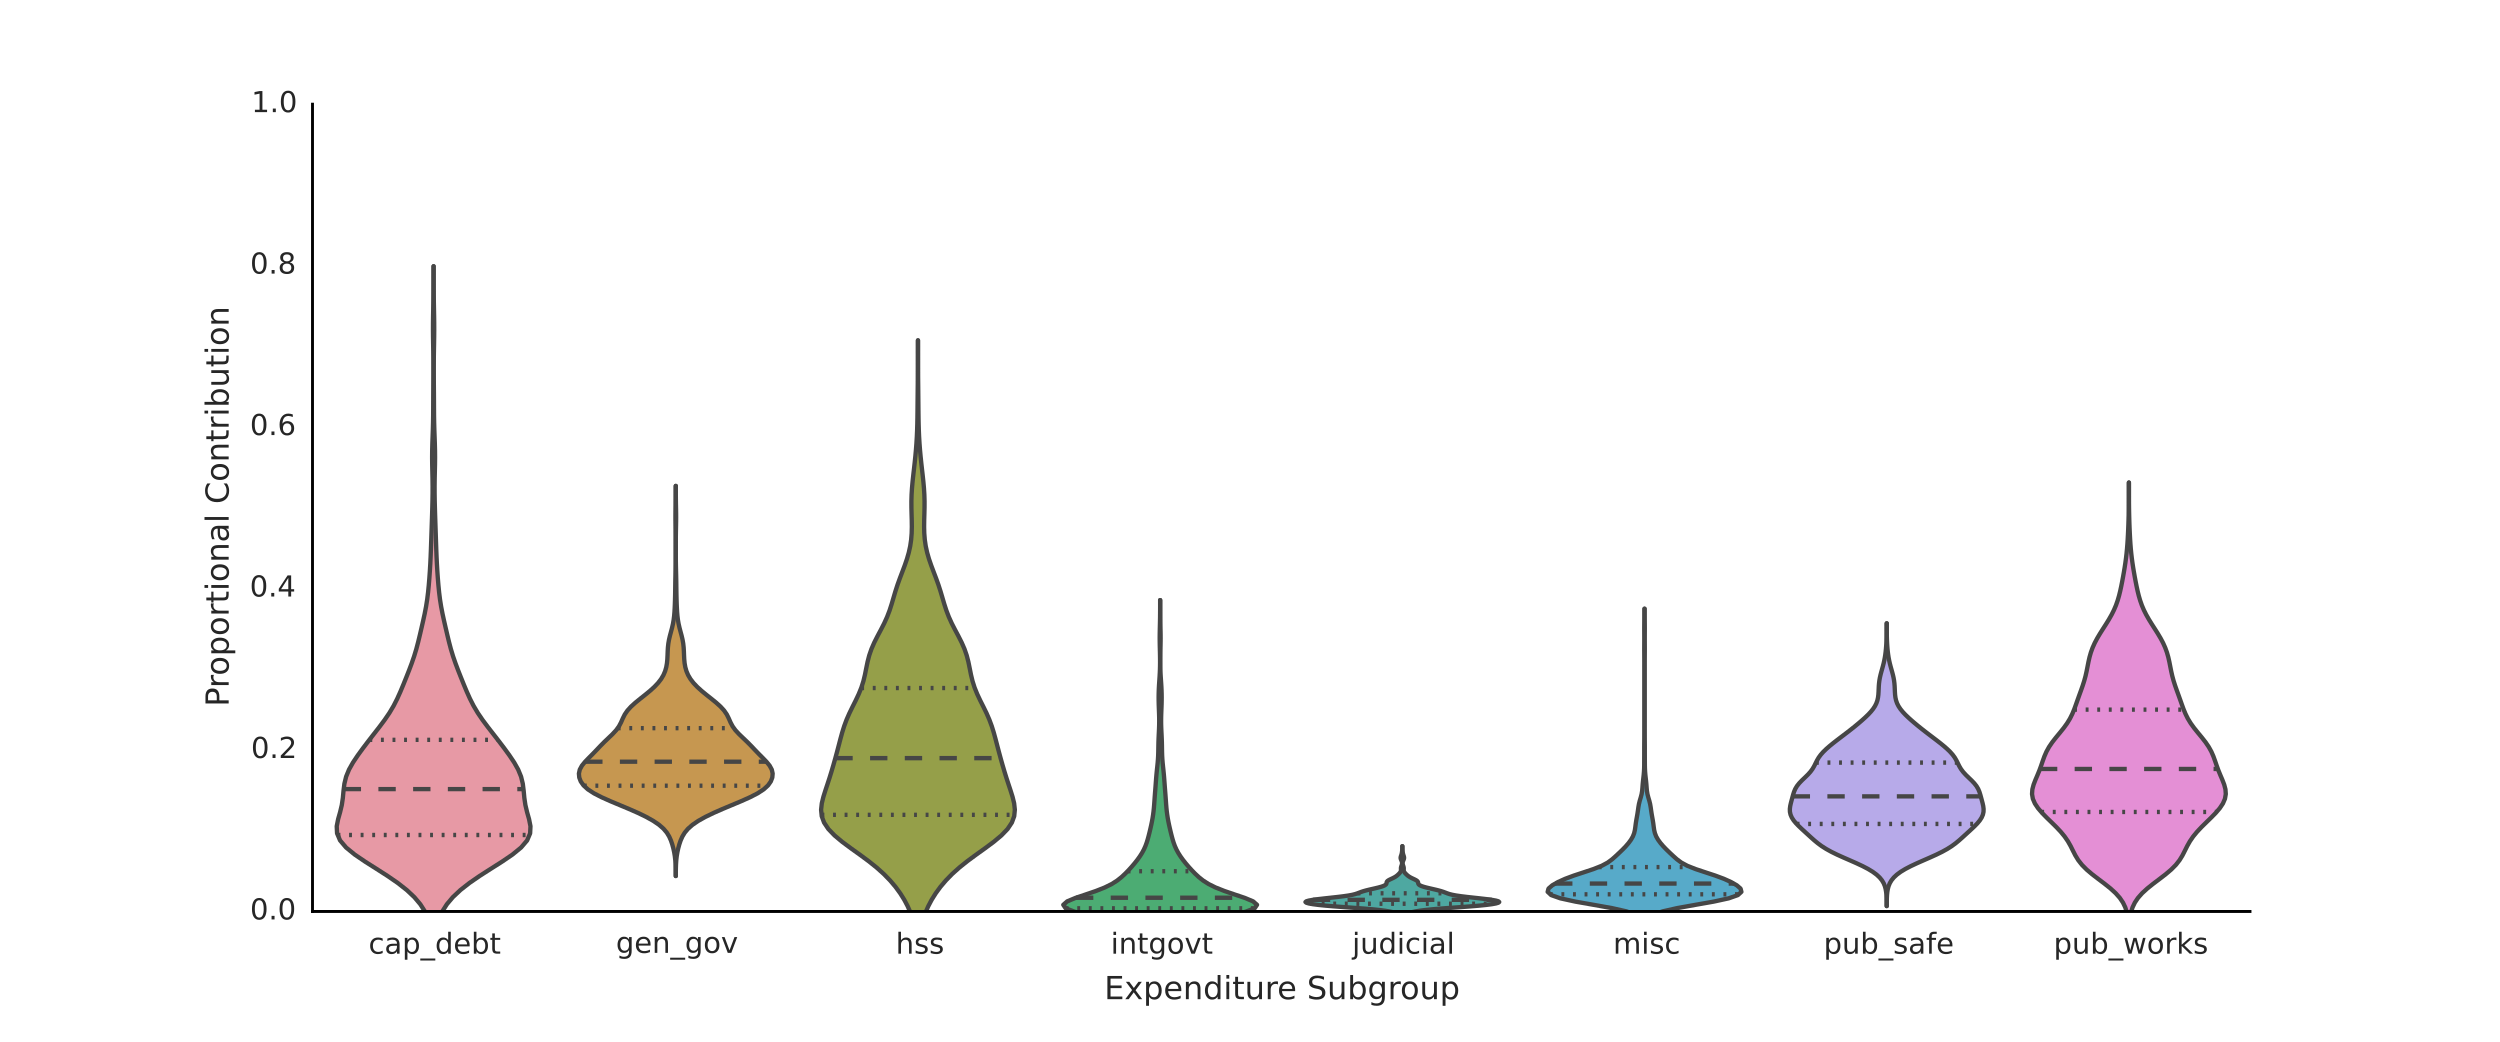 <?xml version="1.0" encoding="utf-8" standalone="no"?>
<!DOCTYPE svg PUBLIC "-//W3C//DTD SVG 1.1//EN"
  "http://www.w3.org/Graphics/SVG/1.1/DTD/svg11.dtd">
<!-- Created with matplotlib (http://matplotlib.org/) -->
<svg height="360pt" version="1.1" viewBox="0 0 864 360" width="864pt" xmlns="http://www.w3.org/2000/svg" xmlns:xlink="http://www.w3.org/1999/xlink">
 <defs>
  <style type="text/css">
*{stroke-linecap:butt;stroke-linejoin:round;}
  </style>
 </defs>
 <g id="figure_1">
  <g id="patch_1">
   <path d="
M0 360
L864 360
L864 0
L0 0
z
" style="fill:#ffffff;"/>
  </g>
  <g id="axes_1">
   <g id="patch_2">
    <path d="
M108 315
L777.6 315
L777.6 36
L108 36
z
" style="fill:#ffffff;"/>
   </g>
   <g id="matplotlib.axis_1">
    <g id="xtick_1">
     <g id="line2d_1">
      <defs>
       <path d="
M0 0
L0 0" id="m219da94a98" style="stroke:#262626;"/>
      </defs>
      <g>
       <use style="fill:#262626;stroke:#262626;" x="149.85" xlink:href="#m219da94a98" y="315.0"/>
      </g>
     </g>
     <g id="text_1">
      <!-- cap_debt -->
      <defs>
       <path d="
M50.984 -16.609
L50.984 -23.578
L-0.984 -23.578
L-0.984 -16.609
z
" id="BitstreamVeraSans-Roman-5f"/>
       <path d="
M48.781 52.594
L48.781 44.188
Q44.969 46.297 41.141 47.344
Q37.312 48.391 33.406 48.391
Q24.656 48.391 19.812 42.844
Q14.984 37.312 14.984 27.297
Q14.984 17.281 19.812 11.734
Q24.656 6.203 33.406 6.203
Q37.312 6.203 41.141 7.25
Q44.969 8.297 48.781 10.406
L48.781 2.094
Q45.016 0.344 40.984 -0.531
Q36.969 -1.422 32.422 -1.422
Q20.062 -1.422 12.781 6.344
Q5.516 14.109 5.516 27.297
Q5.516 40.672 12.859 48.328
Q20.219 56 33.016 56
Q37.156 56 41.109 55.141
Q45.062 54.297 48.781 52.594" id="BitstreamVeraSans-Roman-63"/>
       <path d="
M56.203 29.594
L56.203 25.203
L14.891 25.203
Q15.484 15.922 20.484 11.062
Q25.484 6.203 34.422 6.203
Q39.594 6.203 44.453 7.469
Q49.312 8.734 54.109 11.281
L54.109 2.781
Q49.266 0.734 44.188 -0.344
Q39.109 -1.422 33.891 -1.422
Q20.797 -1.422 13.156 6.188
Q5.516 13.812 5.516 26.812
Q5.516 40.234 12.766 48.109
Q20.016 56 32.328 56
Q43.359 56 49.781 48.891
Q56.203 41.797 56.203 29.594
M47.219 32.234
Q47.125 39.594 43.094 43.984
Q39.062 48.391 32.422 48.391
Q24.906 48.391 20.391 44.141
Q15.875 39.891 15.188 32.172
z
" id="BitstreamVeraSans-Roman-65"/>
       <path d="
M45.406 46.391
L45.406 75.984
L54.391 75.984
L54.391 0
L45.406 0
L45.406 8.203
Q42.578 3.328 38.25 0.953
Q33.938 -1.422 27.875 -1.422
Q17.969 -1.422 11.734 6.484
Q5.516 14.406 5.516 27.297
Q5.516 40.188 11.734 48.094
Q17.969 56 27.875 56
Q33.938 56 38.25 53.625
Q42.578 51.266 45.406 46.391
M14.797 27.297
Q14.797 17.391 18.875 11.75
Q22.953 6.109 30.078 6.109
Q37.203 6.109 41.297 11.75
Q45.406 17.391 45.406 27.297
Q45.406 37.203 41.297 42.844
Q37.203 48.484 30.078 48.484
Q22.953 48.484 18.875 42.844
Q14.797 37.203 14.797 27.297" id="BitstreamVeraSans-Roman-64"/>
       <path d="
M18.312 70.219
L18.312 54.688
L36.812 54.688
L36.812 47.703
L18.312 47.703
L18.312 18.016
Q18.312 11.328 20.141 9.422
Q21.969 7.516 27.594 7.516
L36.812 7.516
L36.812 0
L27.594 0
Q17.188 0 13.234 3.875
Q9.281 7.766 9.281 18.016
L9.281 47.703
L2.688 47.703
L2.688 54.688
L9.281 54.688
L9.281 70.219
z
" id="BitstreamVeraSans-Roman-74"/>
       <path d="
M34.281 27.484
Q23.391 27.484 19.188 25
Q14.984 22.516 14.984 16.5
Q14.984 11.719 18.141 8.906
Q21.297 6.109 26.703 6.109
Q34.188 6.109 38.703 11.406
Q43.219 16.703 43.219 25.484
L43.219 27.484
z

M52.203 31.203
L52.203 0
L43.219 0
L43.219 8.297
Q40.141 3.328 35.547 0.953
Q30.953 -1.422 24.312 -1.422
Q15.922 -1.422 10.953 3.297
Q6 8.016 6 15.922
Q6 25.141 12.172 29.828
Q18.359 34.516 30.609 34.516
L43.219 34.516
L43.219 35.406
Q43.219 41.609 39.141 45
Q35.062 48.391 27.688 48.391
Q23 48.391 18.547 47.266
Q14.109 46.141 10.016 43.891
L10.016 52.203
Q14.938 54.109 19.578 55.047
Q24.219 56 28.609 56
Q40.484 56 46.344 49.844
Q52.203 43.703 52.203 31.203" id="BitstreamVeraSans-Roman-61"/>
       <path d="
M18.109 8.203
L18.109 -20.797
L9.078 -20.797
L9.078 54.688
L18.109 54.688
L18.109 46.391
Q20.953 51.266 25.266 53.625
Q29.594 56 35.594 56
Q45.562 56 51.781 48.094
Q58.016 40.188 58.016 27.297
Q58.016 14.406 51.781 6.484
Q45.562 -1.422 35.594 -1.422
Q29.594 -1.422 25.266 0.953
Q20.953 3.328 18.109 8.203
M48.688 27.297
Q48.688 37.203 44.609 42.844
Q40.531 48.484 33.406 48.484
Q26.266 48.484 22.188 42.844
Q18.109 37.203 18.109 27.297
Q18.109 17.391 22.188 11.75
Q26.266 6.109 33.406 6.109
Q40.531 6.109 44.609 11.75
Q48.688 17.391 48.688 27.297" id="BitstreamVeraSans-Roman-70"/>
       <path d="
M48.688 27.297
Q48.688 37.203 44.609 42.844
Q40.531 48.484 33.406 48.484
Q26.266 48.484 22.188 42.844
Q18.109 37.203 18.109 27.297
Q18.109 17.391 22.188 11.75
Q26.266 6.109 33.406 6.109
Q40.531 6.109 44.609 11.75
Q48.688 17.391 48.688 27.297
M18.109 46.391
Q20.953 51.266 25.266 53.625
Q29.594 56 35.594 56
Q45.562 56 51.781 48.094
Q58.016 40.188 58.016 27.297
Q58.016 14.406 51.781 6.484
Q45.562 -1.422 35.594 -1.422
Q29.594 -1.422 25.266 0.953
Q20.953 3.328 18.109 8.203
L18.109 0
L9.078 0
L9.078 75.984
L18.109 75.984
z
" id="BitstreamVeraSans-Roman-62"/>
      </defs>
      <g style="fill:#262626;" transform="translate(127.373 329.598)scale(0.1 -0.1)">
       <use xlink:href="#BitstreamVeraSans-Roman-63"/>
       <use x="54.98" xlink:href="#BitstreamVeraSans-Roman-61"/>
       <use x="116.26" xlink:href="#BitstreamVeraSans-Roman-70"/>
       <use x="179.736" xlink:href="#BitstreamVeraSans-Roman-5f"/>
       <use x="229.736" xlink:href="#BitstreamVeraSans-Roman-64"/>
       <use x="293.213" xlink:href="#BitstreamVeraSans-Roman-65"/>
       <use x="354.736" xlink:href="#BitstreamVeraSans-Roman-62"/>
       <use x="418.213" xlink:href="#BitstreamVeraSans-Roman-74"/>
      </g>
     </g>
    </g>
    <g id="xtick_2">
     <g id="line2d_2">
      <g>
       <use style="fill:#262626;stroke:#262626;" x="233.55" xlink:href="#m219da94a98" y="315.0"/>
      </g>
     </g>
     <g id="text_2">
      <!-- gen_gov -->
      <defs>
       <path d="
M54.891 33.016
L54.891 0
L45.906 0
L45.906 32.719
Q45.906 40.484 42.875 44.328
Q39.844 48.188 33.797 48.188
Q26.516 48.188 22.312 43.547
Q18.109 38.922 18.109 30.906
L18.109 0
L9.078 0
L9.078 54.688
L18.109 54.688
L18.109 46.188
Q21.344 51.125 25.703 53.562
Q30.078 56 35.797 56
Q45.219 56 50.047 50.172
Q54.891 44.344 54.891 33.016" id="BitstreamVeraSans-Roman-6e"/>
       <path d="
M2.984 54.688
L12.5 54.688
L29.594 8.797
L46.688 54.688
L56.203 54.688
L35.688 0
L23.484 0
z
" id="BitstreamVeraSans-Roman-76"/>
       <path d="
M45.406 27.984
Q45.406 37.75 41.375 43.109
Q37.359 48.484 30.078 48.484
Q22.859 48.484 18.828 43.109
Q14.797 37.75 14.797 27.984
Q14.797 18.266 18.828 12.891
Q22.859 7.516 30.078 7.516
Q37.359 7.516 41.375 12.891
Q45.406 18.266 45.406 27.984
M54.391 6.781
Q54.391 -7.172 48.188 -13.984
Q42 -20.797 29.203 -20.797
Q24.469 -20.797 20.266 -20.094
Q16.062 -19.391 12.109 -17.922
L12.109 -9.188
Q16.062 -11.328 19.922 -12.344
Q23.781 -13.375 27.781 -13.375
Q36.625 -13.375 41.016 -8.766
Q45.406 -4.156 45.406 5.172
L45.406 9.625
Q42.625 4.781 38.281 2.391
Q33.938 0 27.875 0
Q17.828 0 11.672 7.656
Q5.516 15.328 5.516 27.984
Q5.516 40.672 11.672 48.328
Q17.828 56 27.875 56
Q33.938 56 38.281 53.609
Q42.625 51.219 45.406 46.391
L45.406 54.688
L54.391 54.688
z
" id="BitstreamVeraSans-Roman-67"/>
       <path d="
M30.609 48.391
Q23.391 48.391 19.188 42.75
Q14.984 37.109 14.984 27.297
Q14.984 17.484 19.156 11.844
Q23.344 6.203 30.609 6.203
Q37.797 6.203 41.984 11.859
Q46.188 17.531 46.188 27.297
Q46.188 37.016 41.984 42.703
Q37.797 48.391 30.609 48.391
M30.609 56
Q42.328 56 49.016 48.375
Q55.719 40.766 55.719 27.297
Q55.719 13.875 49.016 6.219
Q42.328 -1.422 30.609 -1.422
Q18.844 -1.422 12.172 6.219
Q5.516 13.875 5.516 27.297
Q5.516 40.766 12.172 48.375
Q18.844 56 30.609 56" id="BitstreamVeraSans-Roman-6f"/>
      </defs>
      <g style="fill:#262626;" transform="translate(212.863 329.32)scale(0.1 -0.1)">
       <use xlink:href="#BitstreamVeraSans-Roman-67"/>
       <use x="63.477" xlink:href="#BitstreamVeraSans-Roman-65"/>
       <use x="125.0" xlink:href="#BitstreamVeraSans-Roman-6e"/>
       <use x="188.379" xlink:href="#BitstreamVeraSans-Roman-5f"/>
       <use x="238.379" xlink:href="#BitstreamVeraSans-Roman-67"/>
       <use x="301.855" xlink:href="#BitstreamVeraSans-Roman-6f"/>
       <use x="363.037" xlink:href="#BitstreamVeraSans-Roman-76"/>
      </g>
     </g>
    </g>
    <g id="xtick_3">
     <g id="line2d_3">
      <g>
       <use style="fill:#262626;stroke:#262626;" x="317.25" xlink:href="#m219da94a98" y="315.0"/>
      </g>
     </g>
     <g id="text_3">
      <!-- hss -->
      <defs>
       <path d="
M54.891 33.016
L54.891 0
L45.906 0
L45.906 32.719
Q45.906 40.484 42.875 44.328
Q39.844 48.188 33.797 48.188
Q26.516 48.188 22.312 43.547
Q18.109 38.922 18.109 30.906
L18.109 0
L9.078 0
L9.078 75.984
L18.109 75.984
L18.109 46.188
Q21.344 51.125 25.703 53.562
Q30.078 56 35.797 56
Q45.219 56 50.047 50.172
Q54.891 44.344 54.891 33.016" id="BitstreamVeraSans-Roman-68"/>
       <path d="
M44.281 53.078
L44.281 44.578
Q40.484 46.531 36.375 47.5
Q32.281 48.484 27.875 48.484
Q21.188 48.484 17.844 46.438
Q14.5 44.391 14.5 40.281
Q14.5 37.156 16.891 35.375
Q19.281 33.594 26.516 31.984
L29.594 31.297
Q39.156 29.25 43.188 25.516
Q47.219 21.781 47.219 15.094
Q47.219 7.469 41.188 3.016
Q35.156 -1.422 24.609 -1.422
Q20.219 -1.422 15.453 -0.562
Q10.688 0.297 5.422 2
L5.422 11.281
Q10.406 8.688 15.234 7.391
Q20.062 6.109 24.812 6.109
Q31.156 6.109 34.562 8.281
Q37.984 10.453 37.984 14.406
Q37.984 18.062 35.516 20.016
Q33.062 21.969 24.703 23.781
L21.578 24.516
Q13.234 26.266 9.516 29.906
Q5.812 33.547 5.812 39.891
Q5.812 47.609 11.281 51.797
Q16.75 56 26.812 56
Q31.781 56 36.172 55.266
Q40.578 54.547 44.281 53.078" id="BitstreamVeraSans-Roman-73"/>
      </defs>
      <g style="fill:#262626;" transform="translate(309.57 329.598)scale(0.1 -0.1)">
       <use xlink:href="#BitstreamVeraSans-Roman-68"/>
       <use x="63.379" xlink:href="#BitstreamVeraSans-Roman-73"/>
       <use x="115.479" xlink:href="#BitstreamVeraSans-Roman-73"/>
      </g>
     </g>
    </g>
    <g id="xtick_4">
     <g id="line2d_4">
      <g>
       <use style="fill:#262626;stroke:#262626;" x="400.95" xlink:href="#m219da94a98" y="315.0"/>
      </g>
     </g>
     <g id="text_4">
      <!-- intgovt -->
      <defs>
       <path d="
M9.422 54.688
L18.406 54.688
L18.406 0
L9.422 0
z

M9.422 75.984
L18.406 75.984
L18.406 64.594
L9.422 64.594
z
" id="BitstreamVeraSans-Roman-69"/>
      </defs>
      <g style="fill:#262626;" transform="translate(383.87 329.598)scale(0.1 -0.1)">
       <use xlink:href="#BitstreamVeraSans-Roman-69"/>
       <use x="27.783" xlink:href="#BitstreamVeraSans-Roman-6e"/>
       <use x="91.162" xlink:href="#BitstreamVeraSans-Roman-74"/>
       <use x="130.371" xlink:href="#BitstreamVeraSans-Roman-67"/>
       <use x="193.848" xlink:href="#BitstreamVeraSans-Roman-6f"/>
       <use x="255.029" xlink:href="#BitstreamVeraSans-Roman-76"/>
       <use x="314.209" xlink:href="#BitstreamVeraSans-Roman-74"/>
      </g>
     </g>
    </g>
    <g id="xtick_5">
     <g id="line2d_5">
      <g>
       <use style="fill:#262626;stroke:#262626;" x="484.65" xlink:href="#m219da94a98" y="315.0"/>
      </g>
     </g>
     <g id="text_5">
      <!-- judicial -->
      <defs>
       <path d="
M8.5 21.578
L8.5 54.688
L17.484 54.688
L17.484 21.922
Q17.484 14.156 20.5 10.266
Q23.531 6.391 29.594 6.391
Q36.859 6.391 41.078 11.031
Q45.312 15.672 45.312 23.688
L45.312 54.688
L54.297 54.688
L54.297 0
L45.312 0
L45.312 8.406
Q42.047 3.422 37.719 1
Q33.406 -1.422 27.688 -1.422
Q18.266 -1.422 13.375 4.438
Q8.5 10.297 8.5 21.578" id="BitstreamVeraSans-Roman-75"/>
       <path d="
M9.422 54.688
L18.406 54.688
L18.406 -0.984
Q18.406 -11.422 14.422 -16.109
Q10.453 -20.797 1.609 -20.797
L-1.812 -20.797
L-1.812 -13.188
L0.594 -13.188
Q5.719 -13.188 7.562 -10.812
Q9.422 -8.453 9.422 -0.984
z

M9.422 75.984
L18.406 75.984
L18.406 64.594
L9.422 64.594
z
" id="BitstreamVeraSans-Roman-6a"/>
       <path d="
M9.422 75.984
L18.406 75.984
L18.406 0
L9.422 0
z
" id="BitstreamVeraSans-Roman-6c"/>
      </defs>
      <g style="fill:#262626;" transform="translate(467.316 329.598)scale(0.1 -0.1)">
       <use xlink:href="#BitstreamVeraSans-Roman-6a"/>
       <use x="27.783" xlink:href="#BitstreamVeraSans-Roman-75"/>
       <use x="91.162" xlink:href="#BitstreamVeraSans-Roman-64"/>
       <use x="154.639" xlink:href="#BitstreamVeraSans-Roman-69"/>
       <use x="182.422" xlink:href="#BitstreamVeraSans-Roman-63"/>
       <use x="237.402" xlink:href="#BitstreamVeraSans-Roman-69"/>
       <use x="265.186" xlink:href="#BitstreamVeraSans-Roman-61"/>
       <use x="326.465" xlink:href="#BitstreamVeraSans-Roman-6c"/>
      </g>
     </g>
    </g>
    <g id="xtick_6">
     <g id="line2d_6">
      <g>
       <use style="fill:#262626;stroke:#262626;" x="568.35" xlink:href="#m219da94a98" y="315.0"/>
      </g>
     </g>
     <g id="text_6">
      <!-- misc -->
      <defs>
       <path d="
M52 44.188
Q55.375 50.25 60.062 53.125
Q64.75 56 71.094 56
Q79.641 56 84.281 50.016
Q88.922 44.047 88.922 33.016
L88.922 0
L79.891 0
L79.891 32.719
Q79.891 40.578 77.094 44.375
Q74.312 48.188 68.609 48.188
Q61.625 48.188 57.562 43.547
Q53.516 38.922 53.516 30.906
L53.516 0
L44.484 0
L44.484 32.719
Q44.484 40.625 41.703 44.406
Q38.922 48.188 33.109 48.188
Q26.219 48.188 22.156 43.531
Q18.109 38.875 18.109 30.906
L18.109 0
L9.078 0
L9.078 54.688
L18.109 54.688
L18.109 46.188
Q21.188 51.219 25.484 53.609
Q29.781 56 35.688 56
Q41.656 56 45.828 52.969
Q50 49.953 52 44.188" id="BitstreamVeraSans-Roman-6d"/>
      </defs>
      <g style="fill:#262626;" transform="translate(557.501 329.598)scale(0.1 -0.1)">
       <use xlink:href="#BitstreamVeraSans-Roman-6d"/>
       <use x="97.412" xlink:href="#BitstreamVeraSans-Roman-69"/>
       <use x="125.195" xlink:href="#BitstreamVeraSans-Roman-73"/>
       <use x="177.295" xlink:href="#BitstreamVeraSans-Roman-63"/>
      </g>
     </g>
    </g>
    <g id="xtick_7">
     <g id="line2d_7">
      <g>
       <use style="fill:#262626;stroke:#262626;" x="652.05" xlink:href="#m219da94a98" y="315.0"/>
      </g>
     </g>
     <g id="text_7">
      <!-- pub_safe -->
      <defs>
       <path d="
M37.109 75.984
L37.109 68.5
L28.516 68.5
Q23.688 68.5 21.797 66.547
Q19.922 64.594 19.922 59.516
L19.922 54.688
L34.719 54.688
L34.719 47.703
L19.922 47.703
L19.922 0
L10.891 0
L10.891 47.703
L2.297 47.703
L2.297 54.688
L10.891 54.688
L10.891 58.5
Q10.891 67.625 15.141 71.797
Q19.391 75.984 28.609 75.984
z
" id="BitstreamVeraSans-Roman-66"/>
      </defs>
      <g style="fill:#262626;" transform="translate(630.248 329.598)scale(0.1 -0.1)">
       <use xlink:href="#BitstreamVeraSans-Roman-70"/>
       <use x="63.477" xlink:href="#BitstreamVeraSans-Roman-75"/>
       <use x="126.855" xlink:href="#BitstreamVeraSans-Roman-62"/>
       <use x="190.332" xlink:href="#BitstreamVeraSans-Roman-5f"/>
       <use x="240.332" xlink:href="#BitstreamVeraSans-Roman-73"/>
       <use x="292.432" xlink:href="#BitstreamVeraSans-Roman-61"/>
       <use x="353.711" xlink:href="#BitstreamVeraSans-Roman-66"/>
       <use x="388.916" xlink:href="#BitstreamVeraSans-Roman-65"/>
      </g>
     </g>
    </g>
    <g id="xtick_8">
     <g id="line2d_8">
      <g>
       <use style="fill:#262626;stroke:#262626;" x="735.75" xlink:href="#m219da94a98" y="315.0"/>
      </g>
     </g>
     <g id="text_8">
      <!-- pub_works -->
      <defs>
       <path d="
M4.203 54.688
L13.188 54.688
L24.422 12.016
L35.594 54.688
L46.188 54.688
L57.422 12.016
L68.609 54.688
L77.594 54.688
L63.281 0
L52.688 0
L40.922 44.828
L29.109 0
L18.5 0
z
" id="BitstreamVeraSans-Roman-77"/>
       <path d="
M41.109 46.297
Q39.594 47.172 37.812 47.578
Q36.031 48 33.891 48
Q26.266 48 22.188 43.047
Q18.109 38.094 18.109 28.812
L18.109 0
L9.078 0
L9.078 54.688
L18.109 54.688
L18.109 46.188
Q20.953 51.172 25.484 53.578
Q30.031 56 36.531 56
Q37.453 56 38.578 55.875
Q39.703 55.766 41.062 55.516
z
" id="BitstreamVeraSans-Roman-72"/>
       <path d="
M9.078 75.984
L18.109 75.984
L18.109 31.109
L44.922 54.688
L56.391 54.688
L27.391 29.109
L57.625 0
L45.906 0
L18.109 26.703
L18.109 0
L9.078 0
z
" id="BitstreamVeraSans-Roman-6b"/>
      </defs>
      <g style="fill:#262626;" transform="translate(709.727 329.598)scale(0.1 -0.1)">
       <use xlink:href="#BitstreamVeraSans-Roman-70"/>
       <use x="63.477" xlink:href="#BitstreamVeraSans-Roman-75"/>
       <use x="126.855" xlink:href="#BitstreamVeraSans-Roman-62"/>
       <use x="190.332" xlink:href="#BitstreamVeraSans-Roman-5f"/>
       <use x="240.332" xlink:href="#BitstreamVeraSans-Roman-77"/>
       <use x="322.119" xlink:href="#BitstreamVeraSans-Roman-6f"/>
       <use x="383.301" xlink:href="#BitstreamVeraSans-Roman-72"/>
       <use x="424.414" xlink:href="#BitstreamVeraSans-Roman-6b"/>
       <use x="482.324" xlink:href="#BitstreamVeraSans-Roman-73"/>
      </g>
     </g>
    </g>
    <g id="text_9">
     <!-- Expenditure Subgroup -->
     <defs>
      <path id="BitstreamVeraSans-Roman-20"/>
      <path d="
M9.812 72.906
L55.906 72.906
L55.906 64.594
L19.672 64.594
L19.672 43.016
L54.391 43.016
L54.391 34.719
L19.672 34.719
L19.672 8.297
L56.781 8.297
L56.781 0
L9.812 0
z
" id="BitstreamVeraSans-Roman-45"/>
      <path d="
M53.516 70.516
L53.516 60.891
Q47.906 63.578 42.922 64.891
Q37.938 66.219 33.297 66.219
Q25.25 66.219 20.875 63.094
Q16.5 59.969 16.5 54.203
Q16.5 49.359 19.406 46.891
Q22.312 44.438 30.422 42.922
L36.375 41.703
Q47.406 39.594 52.656 34.297
Q57.906 29 57.906 20.125
Q57.906 9.516 50.797 4.047
Q43.703 -1.422 29.984 -1.422
Q24.812 -1.422 18.969 -0.25
Q13.141 0.922 6.891 3.219
L6.891 13.375
Q12.891 10.016 18.656 8.297
Q24.422 6.594 29.984 6.594
Q38.422 6.594 43.016 9.906
Q47.609 13.234 47.609 19.391
Q47.609 24.75 44.312 27.781
Q41.016 30.812 33.5 32.328
L27.484 33.5
Q16.453 35.688 11.516 40.375
Q6.594 45.062 6.594 53.422
Q6.594 63.094 13.406 68.656
Q20.219 74.219 32.172 74.219
Q37.312 74.219 42.625 73.281
Q47.953 72.359 53.516 70.516" id="BitstreamVeraSans-Roman-53"/>
      <path d="
M54.891 54.688
L35.109 28.078
L55.906 0
L45.312 0
L29.391 21.484
L13.484 0
L2.875 0
L24.125 28.609
L4.688 54.688
L15.281 54.688
L29.781 35.203
L44.281 54.688
z
" id="BitstreamVeraSans-Roman-78"/>
     </defs>
     <g style="fill:#262626;" transform="translate(381.637 345.315)scale(0.11 -0.11)">
      <use xlink:href="#BitstreamVeraSans-Roman-45"/>
      <use x="63.184" xlink:href="#BitstreamVeraSans-Roman-78"/>
      <use x="122.363" xlink:href="#BitstreamVeraSans-Roman-70"/>
      <use x="185.84" xlink:href="#BitstreamVeraSans-Roman-65"/>
      <use x="247.363" xlink:href="#BitstreamVeraSans-Roman-6e"/>
      <use x="310.742" xlink:href="#BitstreamVeraSans-Roman-64"/>
      <use x="374.219" xlink:href="#BitstreamVeraSans-Roman-69"/>
      <use x="402.002" xlink:href="#BitstreamVeraSans-Roman-74"/>
      <use x="441.211" xlink:href="#BitstreamVeraSans-Roman-75"/>
      <use x="504.59" xlink:href="#BitstreamVeraSans-Roman-72"/>
      <use x="543.453" xlink:href="#BitstreamVeraSans-Roman-65"/>
      <use x="604.977" xlink:href="#BitstreamVeraSans-Roman-20"/>
      <use x="636.764" xlink:href="#BitstreamVeraSans-Roman-53"/>
      <use x="700.24" xlink:href="#BitstreamVeraSans-Roman-75"/>
      <use x="763.619" xlink:href="#BitstreamVeraSans-Roman-62"/>
      <use x="827.096" xlink:href="#BitstreamVeraSans-Roman-67"/>
      <use x="890.572" xlink:href="#BitstreamVeraSans-Roman-72"/>
      <use x="929.436" xlink:href="#BitstreamVeraSans-Roman-6f"/>
      <use x="990.617" xlink:href="#BitstreamVeraSans-Roman-75"/>
      <use x="1053.996" xlink:href="#BitstreamVeraSans-Roman-70"/>
     </g>
    </g>
   </g>
   <g id="matplotlib.axis_2">
    <g id="ytick_1">
     <g id="line2d_9">
      <path clip-path="url(#pf906d5d462)" d="
M108 315
L777.6 315" style="fill:none;stroke:#ffffff;stroke-linecap:round;"/>
     </g>
     <g id="line2d_10">
      <g>
       <use style="fill:#262626;stroke:#262626;" x="108.0" xlink:href="#m219da94a98" y="315.0"/>
      </g>
     </g>
     <g id="text_10">
      <!-- 0.0 -->
      <defs>
       <path d="
M31.781 66.406
Q24.172 66.406 20.328 58.906
Q16.5 51.422 16.5 36.375
Q16.5 21.391 20.328 13.891
Q24.172 6.391 31.781 6.391
Q39.453 6.391 43.281 13.891
Q47.125 21.391 47.125 36.375
Q47.125 51.422 43.281 58.906
Q39.453 66.406 31.781 66.406
M31.781 74.219
Q44.047 74.219 50.516 64.516
Q56.984 54.828 56.984 36.375
Q56.984 17.969 50.516 8.266
Q44.047 -1.422 31.781 -1.422
Q19.531 -1.422 13.062 8.266
Q6.594 17.969 6.594 36.375
Q6.594 54.828 13.062 64.516
Q19.531 74.219 31.781 74.219" id="BitstreamVeraSans-Roman-30"/>
       <path d="
M10.688 12.406
L21 12.406
L21 0
L10.688 0
z
" id="BitstreamVeraSans-Roman-2e"/>
      </defs>
      <g style="fill:#262626;" transform="translate(86.42 317.759)scale(0.1 -0.1)">
       <use xlink:href="#BitstreamVeraSans-Roman-30"/>
       <use x="63.623" xlink:href="#BitstreamVeraSans-Roman-2e"/>
       <use x="95.41" xlink:href="#BitstreamVeraSans-Roman-30"/>
      </g>
     </g>
    </g>
    <g id="ytick_2">
     <g id="line2d_11">
      <path clip-path="url(#pf906d5d462)" d="
M108 259.2
L777.6 259.2" style="fill:none;stroke:#ffffff;stroke-linecap:round;"/>
     </g>
     <g id="line2d_12">
      <g>
       <use style="fill:#262626;stroke:#262626;" x="108.0" xlink:href="#m219da94a98" y="259.2"/>
      </g>
     </g>
     <g id="text_11">
      <!-- 0.2 -->
      <defs>
       <path d="
M19.188 8.297
L53.609 8.297
L53.609 0
L7.328 0
L7.328 8.297
Q12.938 14.109 22.625 23.891
Q32.328 33.688 34.812 36.531
Q39.547 41.844 41.422 45.531
Q43.312 49.219 43.312 52.781
Q43.312 58.594 39.234 62.25
Q35.156 65.922 28.609 65.922
Q23.969 65.922 18.812 64.312
Q13.672 62.703 7.812 59.422
L7.812 69.391
Q13.766 71.781 18.938 73
Q24.125 74.219 28.422 74.219
Q39.75 74.219 46.484 68.547
Q53.219 62.891 53.219 53.422
Q53.219 48.922 51.531 44.891
Q49.859 40.875 45.406 35.406
Q44.188 33.984 37.641 27.219
Q31.109 20.453 19.188 8.297" id="BitstreamVeraSans-Roman-32"/>
      </defs>
      <g style="fill:#262626;" transform="translate(86.758 261.959)scale(0.1 -0.1)">
       <use xlink:href="#BitstreamVeraSans-Roman-30"/>
       <use x="63.623" xlink:href="#BitstreamVeraSans-Roman-2e"/>
       <use x="95.41" xlink:href="#BitstreamVeraSans-Roman-32"/>
      </g>
     </g>
    </g>
    <g id="ytick_3">
     <g id="line2d_13">
      <path clip-path="url(#pf906d5d462)" d="
M108 203.4
L777.6 203.4" style="fill:none;stroke:#ffffff;stroke-linecap:round;"/>
     </g>
     <g id="line2d_14">
      <g>
       <use style="fill:#262626;stroke:#262626;" x="108.0" xlink:href="#m219da94a98" y="203.4"/>
      </g>
     </g>
     <g id="text_12">
      <!-- 0.4 -->
      <defs>
       <path d="
M37.797 64.312
L12.891 25.391
L37.797 25.391
z

M35.203 72.906
L47.609 72.906
L47.609 25.391
L58.016 25.391
L58.016 17.188
L47.609 17.188
L47.609 0
L37.797 0
L37.797 17.188
L4.891 17.188
L4.891 26.703
z
" id="BitstreamVeraSans-Roman-34"/>
      </defs>
      <g style="fill:#262626;" transform="translate(86.317 206.159)scale(0.1 -0.1)">
       <use xlink:href="#BitstreamVeraSans-Roman-30"/>
       <use x="63.623" xlink:href="#BitstreamVeraSans-Roman-2e"/>
       <use x="95.41" xlink:href="#BitstreamVeraSans-Roman-34"/>
      </g>
     </g>
    </g>
    <g id="ytick_4">
     <g id="line2d_15">
      <path clip-path="url(#pf906d5d462)" d="
M108 147.6
L777.6 147.6" style="fill:none;stroke:#ffffff;stroke-linecap:round;"/>
     </g>
     <g id="line2d_16">
      <g>
       <use style="fill:#262626;stroke:#262626;" x="108.0" xlink:href="#m219da94a98" y="147.6"/>
      </g>
     </g>
     <g id="text_13">
      <!-- 0.6 -->
      <defs>
       <path d="
M33.016 40.375
Q26.375 40.375 22.484 35.828
Q18.609 31.297 18.609 23.391
Q18.609 15.531 22.484 10.953
Q26.375 6.391 33.016 6.391
Q39.656 6.391 43.531 10.953
Q47.406 15.531 47.406 23.391
Q47.406 31.297 43.531 35.828
Q39.656 40.375 33.016 40.375
M52.594 71.297
L52.594 62.312
Q48.875 64.062 45.094 64.984
Q41.312 65.922 37.594 65.922
Q27.828 65.922 22.672 59.328
Q17.531 52.734 16.797 39.406
Q19.672 43.656 24.016 45.922
Q28.375 48.188 33.594 48.188
Q44.578 48.188 50.953 41.516
Q57.328 34.859 57.328 23.391
Q57.328 12.156 50.688 5.359
Q44.047 -1.422 33.016 -1.422
Q20.359 -1.422 13.672 8.266
Q6.984 17.969 6.984 36.375
Q6.984 53.656 15.188 63.938
Q23.391 74.219 37.203 74.219
Q40.922 74.219 44.703 73.484
Q48.484 72.75 52.594 71.297" id="BitstreamVeraSans-Roman-36"/>
      </defs>
      <g style="fill:#262626;" transform="translate(86.386 150.359)scale(0.1 -0.1)">
       <use xlink:href="#BitstreamVeraSans-Roman-30"/>
       <use x="63.623" xlink:href="#BitstreamVeraSans-Roman-2e"/>
       <use x="95.41" xlink:href="#BitstreamVeraSans-Roman-36"/>
      </g>
     </g>
    </g>
    <g id="ytick_5">
     <g id="line2d_17">
      <path clip-path="url(#pf906d5d462)" d="
M108 91.8
L777.6 91.8" style="fill:none;stroke:#ffffff;stroke-linecap:round;"/>
     </g>
     <g id="line2d_18">
      <g>
       <use style="fill:#262626;stroke:#262626;" x="108.0" xlink:href="#m219da94a98" y="91.8"/>
      </g>
     </g>
     <g id="text_14">
      <!-- 0.8 -->
      <defs>
       <path d="
M31.781 34.625
Q24.75 34.625 20.719 30.859
Q16.703 27.094 16.703 20.516
Q16.703 13.922 20.719 10.156
Q24.75 6.391 31.781 6.391
Q38.812 6.391 42.859 10.172
Q46.922 13.969 46.922 20.516
Q46.922 27.094 42.891 30.859
Q38.875 34.625 31.781 34.625
M21.922 38.812
Q15.578 40.375 12.031 44.719
Q8.5 49.078 8.5 55.328
Q8.5 64.062 14.719 69.141
Q20.953 74.219 31.781 74.219
Q42.672 74.219 48.875 69.141
Q55.078 64.062 55.078 55.328
Q55.078 49.078 51.531 44.719
Q48 40.375 41.703 38.812
Q48.828 37.156 52.797 32.312
Q56.781 27.484 56.781 20.516
Q56.781 9.906 50.312 4.234
Q43.844 -1.422 31.781 -1.422
Q19.734 -1.422 13.25 4.234
Q6.781 9.906 6.781 20.516
Q6.781 27.484 10.781 32.312
Q14.797 37.156 21.922 38.812
M18.312 54.391
Q18.312 48.734 21.844 45.562
Q25.391 42.391 31.781 42.391
Q38.141 42.391 41.719 45.562
Q45.312 48.734 45.312 54.391
Q45.312 60.062 41.719 63.234
Q38.141 66.406 31.781 66.406
Q25.391 66.406 21.844 63.234
Q18.312 60.062 18.312 54.391" id="BitstreamVeraSans-Roman-38"/>
      </defs>
      <g style="fill:#262626;" transform="translate(86.441 94.559)scale(0.1 -0.1)">
       <use xlink:href="#BitstreamVeraSans-Roman-30"/>
       <use x="63.623" xlink:href="#BitstreamVeraSans-Roman-2e"/>
       <use x="95.41" xlink:href="#BitstreamVeraSans-Roman-38"/>
      </g>
     </g>
    </g>
    <g id="ytick_6">
     <g id="line2d_19">
      <path clip-path="url(#pf906d5d462)" d="
M108 36
L777.6 36" style="fill:none;stroke:#ffffff;stroke-linecap:round;"/>
     </g>
     <g id="line2d_20">
      <g>
       <use style="fill:#262626;stroke:#262626;" x="108.0" xlink:href="#m219da94a98" y="36.0"/>
      </g>
     </g>
     <g id="text_15">
      <!-- 1.0 -->
      <defs>
       <path d="
M12.406 8.297
L28.516 8.297
L28.516 63.922
L10.984 60.406
L10.984 69.391
L28.422 72.906
L38.281 72.906
L38.281 8.297
L54.391 8.297
L54.391 0
L12.406 0
z
" id="BitstreamVeraSans-Roman-31"/>
      </defs>
      <g style="fill:#262626;" transform="translate(86.859 38.759)scale(0.1 -0.1)">
       <use xlink:href="#BitstreamVeraSans-Roman-31"/>
       <use x="63.623" xlink:href="#BitstreamVeraSans-Roman-2e"/>
       <use x="95.41" xlink:href="#BitstreamVeraSans-Roman-30"/>
      </g>
     </g>
    </g>
    <g id="text_16">
     <!-- Proportional Contribution -->
     <defs>
      <path d="
M19.672 64.797
L19.672 37.406
L32.078 37.406
Q38.969 37.406 42.719 40.969
Q46.484 44.531 46.484 51.125
Q46.484 57.672 42.719 61.234
Q38.969 64.797 32.078 64.797
z

M9.812 72.906
L32.078 72.906
Q44.344 72.906 50.609 67.359
Q56.891 61.812 56.891 51.125
Q56.891 40.328 50.609 34.812
Q44.344 29.297 32.078 29.297
L19.672 29.297
L19.672 0
L9.812 0
z
" id="BitstreamVeraSans-Roman-50"/>
      <path d="
M64.406 67.281
L64.406 56.891
Q59.422 61.531 53.781 63.812
Q48.141 66.109 41.797 66.109
Q29.297 66.109 22.656 58.469
Q16.016 50.828 16.016 36.375
Q16.016 21.969 22.656 14.328
Q29.297 6.688 41.797 6.688
Q48.141 6.688 53.781 8.984
Q59.422 11.281 64.406 15.922
L64.406 5.609
Q59.234 2.094 53.438 0.328
Q47.656 -1.422 41.219 -1.422
Q24.656 -1.422 15.125 8.703
Q5.609 18.844 5.609 36.375
Q5.609 53.953 15.125 64.078
Q24.656 74.219 41.219 74.219
Q47.75 74.219 53.531 72.484
Q59.328 70.75 64.406 67.281" id="BitstreamVeraSans-Roman-43"/>
     </defs>
     <g style="fill:#262626;" transform="translate(79.03 244.204)rotate(-90.0)scale(0.11 -0.11)">
      <use xlink:href="#BitstreamVeraSans-Roman-50"/>
      <use x="58.553" xlink:href="#BitstreamVeraSans-Roman-72"/>
      <use x="97.416" xlink:href="#BitstreamVeraSans-Roman-6f"/>
      <use x="158.598" xlink:href="#BitstreamVeraSans-Roman-70"/>
      <use x="222.074" xlink:href="#BitstreamVeraSans-Roman-6f"/>
      <use x="283.256" xlink:href="#BitstreamVeraSans-Roman-72"/>
      <use x="324.369" xlink:href="#BitstreamVeraSans-Roman-74"/>
      <use x="363.578" xlink:href="#BitstreamVeraSans-Roman-69"/>
      <use x="391.361" xlink:href="#BitstreamVeraSans-Roman-6f"/>
      <use x="452.543" xlink:href="#BitstreamVeraSans-Roman-6e"/>
      <use x="515.922" xlink:href="#BitstreamVeraSans-Roman-61"/>
      <use x="577.201" xlink:href="#BitstreamVeraSans-Roman-6c"/>
      <use x="604.984" xlink:href="#BitstreamVeraSans-Roman-20"/>
      <use x="636.771" xlink:href="#BitstreamVeraSans-Roman-43"/>
      <use x="706.596" xlink:href="#BitstreamVeraSans-Roman-6f"/>
      <use x="767.777" xlink:href="#BitstreamVeraSans-Roman-6e"/>
      <use x="831.156" xlink:href="#BitstreamVeraSans-Roman-74"/>
      <use x="870.365" xlink:href="#BitstreamVeraSans-Roman-72"/>
      <use x="911.479" xlink:href="#BitstreamVeraSans-Roman-69"/>
      <use x="939.262" xlink:href="#BitstreamVeraSans-Roman-62"/>
      <use x="1002.738" xlink:href="#BitstreamVeraSans-Roman-75"/>
      <use x="1066.117" xlink:href="#BitstreamVeraSans-Roman-74"/>
      <use x="1105.326" xlink:href="#BitstreamVeraSans-Roman-69"/>
      <use x="1133.109" xlink:href="#BitstreamVeraSans-Roman-6f"/>
      <use x="1194.291" xlink:href="#BitstreamVeraSans-Roman-6e"/>
     </g>
    </g>
   </g>
   <g id="PolyCollection_1">
    <defs>
     <path d="
M149.856 -25.446
L149.844 -25.446
L149.832 -27.896
L149.798 -30.346
L149.718 -32.796
L149.553 -35.245
L149.248 -37.695
L148.738 -40.145
L147.953 -42.595
L146.819 -45.044
L145.256 -47.494
L143.191 -49.944
L140.585 -52.394
L137.458 -54.844
L133.904 -57.293
L130.081 -59.743
L126.217 -62.193
L122.613 -64.643
L119.616 -67.093
L117.53 -69.542
L116.487 -71.992
L116.37 -74.442
L116.855 -76.892
L117.544 -79.341
L118.128 -81.791
L118.49 -84.241
L118.716 -86.691
L119.021 -89.141
L119.618 -91.59
L120.62 -94.04
L122 -96.49
L123.641 -98.94
L125.424 -101.389
L127.282 -103.839
L129.186 -106.289
L131.094 -108.739
L132.927 -111.189
L134.594 -113.638
L136.045 -116.088
L137.291 -118.538
L138.391 -120.988
L139.413 -123.437
L140.401 -125.887
L141.369 -128.337
L142.292 -130.787
L143.135 -133.237
L143.876 -135.686
L144.523 -138.136
L145.114 -140.586
L145.684 -143.036
L146.244 -145.485
L146.777 -147.935
L147.248 -150.385
L147.636 -152.835
L147.941 -155.284
L148.184 -157.734
L148.387 -160.184
L148.56 -162.634
L148.705 -165.084
L148.823 -167.533
L148.92 -169.983
L149.004 -172.433
L149.086 -174.883
L149.169 -177.332
L149.252 -179.782
L149.331 -182.232
L149.403 -184.682
L149.462 -187.132
L149.498 -189.581
L149.503 -192.031
L149.473 -194.481
L149.42 -196.931
L149.366 -199.38
L149.34 -201.83
L149.359 -204.28
L149.421 -206.73
L149.509 -209.18
L149.595 -211.629
L149.66 -214.079
L149.697 -216.529
L149.714 -218.979
L149.724 -221.428
L149.738 -223.878
L149.758 -226.328
L149.78 -228.778
L149.794 -231.228
L149.793 -233.677
L149.774 -236.127
L149.738 -238.577
L149.694 -241.027
L149.656 -243.476
L149.636 -245.926
L149.643 -248.376
L149.674 -250.826
L149.719 -253.276
L149.764 -255.725
L149.8 -258.175
L149.825 -260.625
L149.839 -263.075
L149.846 -265.524
L149.849 -267.974
L149.851 -267.974
L149.851 -267.974
L149.854 -265.524
L149.861 -263.075
L149.875 -260.625
L149.9 -258.175
L149.936 -255.725
L149.981 -253.276
L150.026 -250.826
L150.057 -248.376
L150.064 -245.926
L150.044 -243.476
L150.006 -241.027
L149.962 -238.577
L149.926 -236.127
L149.907 -233.677
L149.906 -231.228
L149.92 -228.778
L149.942 -226.328
L149.962 -223.878
L149.976 -221.428
L149.986 -218.979
L150.003 -216.529
L150.04 -214.079
L150.105 -211.629
L150.191 -209.18
L150.279 -206.73
L150.341 -204.28
L150.36 -201.83
L150.334 -199.38
L150.28 -196.931
L150.227 -194.481
L150.197 -192.031
L150.202 -189.581
L150.238 -187.132
L150.297 -184.682
L150.369 -182.232
L150.448 -179.782
L150.531 -177.332
L150.614 -174.883
L150.696 -172.433
L150.78 -169.983
L150.877 -167.533
L150.995 -165.084
L151.14 -162.634
L151.313 -160.184
L151.516 -157.734
L151.759 -155.284
L152.064 -152.835
L152.452 -150.385
L152.923 -147.935
L153.456 -145.485
L154.016 -143.036
L154.586 -140.586
L155.177 -138.136
L155.824 -135.686
L156.565 -133.237
L157.408 -130.787
L158.331 -128.337
L159.299 -125.887
L160.287 -123.437
L161.309 -120.988
L162.409 -118.538
L163.655 -116.088
L165.106 -113.638
L166.773 -111.189
L168.606 -108.739
L170.514 -106.289
L172.418 -103.839
L174.276 -101.389
L176.059 -98.94
L177.7 -96.49
L179.08 -94.04
L180.082 -91.59
L180.679 -89.141
L180.984 -86.691
L181.21 -84.241
L181.572 -81.791
L182.156 -79.341
L182.845 -76.892
L183.33 -74.442
L183.213 -71.992
L182.17 -69.542
L180.084 -67.093
L177.087 -64.643
L173.483 -62.193
L169.619 -59.743
L165.796 -57.293
L162.242 -54.844
L159.115 -52.394
L156.509 -49.944
L154.444 -47.494
L152.881 -45.044
L151.747 -42.595
L150.962 -40.145
L150.452 -37.695
L150.147 -35.245
L149.982 -32.796
L149.902 -30.346
L149.868 -27.896
L149.856 -25.446
z
" id="mde03faf85d" style="stroke:#e799a5;stroke-width:0.3;"/>
    </defs>
    <g clip-path="url(#pf906d5d462)">
     <use style="fill:#e799a5;stroke:#e799a5;stroke-width:0.3;" x="0.0" xlink:href="#mde03faf85d" y="360.0"/>
    </g>
   </g>
   <g id="PolyCollection_2">
    <defs>
     <path d="
M233.554 -57.25
L233.546 -57.25
L233.537 -58.612
L233.516 -59.973
L233.468 -61.335
L233.378 -62.697
L233.227 -64.058
L233.005 -65.42
L232.711 -66.782
L232.342 -68.144
L231.883 -69.505
L231.284 -70.867
L230.461 -72.229
L229.314 -73.591
L227.761 -74.952
L225.76 -76.314
L223.325 -77.676
L220.514 -79.037
L217.421 -80.399
L214.17 -81.761
L210.921 -83.123
L207.874 -84.484
L205.235 -85.846
L203.153 -87.208
L201.665 -88.57
L200.709 -89.931
L200.191 -91.293
L200.07 -92.655
L200.369 -94.016
L201.104 -95.378
L202.208 -96.74
L203.523 -98.102
L204.879 -99.463
L206.189 -100.825
L207.478 -102.187
L208.824 -103.549
L210.25 -104.91
L211.672 -106.272
L212.935 -107.634
L213.921 -108.996
L214.639 -110.357
L215.236 -111.719
L215.918 -113.081
L216.849 -114.442
L218.088 -115.804
L219.596 -117.166
L221.27 -118.528
L222.99 -119.889
L224.645 -121.251
L226.148 -122.613
L227.438 -123.975
L228.486 -125.336
L229.289 -126.698
L229.868 -128.06
L230.258 -129.421
L230.497 -130.783
L230.629 -132.145
L230.698 -133.507
L230.749 -134.868
L230.829 -136.23
L230.977 -137.592
L231.215 -138.954
L231.535 -140.315
L231.901 -141.677
L232.262 -143.039
L232.572 -144.4
L232.81 -145.762
L232.978 -147.124
L233.092 -148.486
L233.171 -149.847
L233.23 -151.209
L233.275 -152.571
L233.309 -153.933
L233.335 -155.294
L233.354 -156.656
L233.371 -158.018
L233.39 -159.379
L233.416 -160.741
L233.447 -162.103
L233.479 -163.465
L233.507 -164.826
L233.527 -166.188
L233.539 -167.55
L233.545 -168.912
L233.548 -170.273
L233.547 -171.635
L233.542 -172.997
L233.532 -174.358
L233.516 -175.72
L233.492 -177.082
L233.465 -178.444
L233.443 -179.805
L233.433 -181.167
L233.44 -182.529
L233.46 -183.891
L233.486 -185.252
L233.511 -186.614
L233.529 -187.976
L233.54 -189.337
L233.546 -190.699
L233.549 -192.061
L233.551 -192.061
L233.551 -192.061
L233.554 -190.699
L233.56 -189.337
L233.571 -187.976
L233.589 -186.614
L233.614 -185.252
L233.64 -183.891
L233.66 -182.529
L233.667 -181.167
L233.657 -179.805
L233.635 -178.444
L233.608 -177.082
L233.584 -175.72
L233.568 -174.358
L233.558 -172.997
L233.553 -171.635
L233.552 -170.273
L233.555 -168.912
L233.561 -167.55
L233.573 -166.188
L233.593 -164.826
L233.621 -163.465
L233.653 -162.103
L233.684 -160.741
L233.71 -159.379
L233.729 -158.018
L233.746 -156.656
L233.765 -155.294
L233.791 -153.933
L233.825 -152.571
L233.87 -151.209
L233.929 -149.847
L234.008 -148.486
L234.122 -147.124
L234.29 -145.762
L234.528 -144.4
L234.838 -143.039
L235.199 -141.677
L235.565 -140.315
L235.885 -138.954
L236.123 -137.592
L236.271 -136.23
L236.351 -134.868
L236.402 -133.507
L236.471 -132.145
L236.603 -130.783
L236.842 -129.421
L237.232 -128.06
L237.811 -126.698
L238.614 -125.336
L239.662 -123.975
L240.952 -122.613
L242.455 -121.251
L244.11 -119.889
L245.83 -118.528
L247.504 -117.166
L249.012 -115.804
L250.251 -114.442
L251.182 -113.081
L251.864 -111.719
L252.461 -110.357
L253.179 -108.996
L254.165 -107.634
L255.428 -106.272
L256.85 -104.91
L258.276 -103.549
L259.622 -102.187
L260.911 -100.825
L262.221 -99.463
L263.577 -98.102
L264.892 -96.74
L265.996 -95.378
L266.731 -94.016
L267.03 -92.655
L266.909 -91.293
L266.391 -89.931
L265.435 -88.57
L263.947 -87.208
L261.865 -85.846
L259.226 -84.484
L256.179 -83.123
L252.93 -81.761
L249.679 -80.399
L246.586 -79.037
L243.775 -77.676
L241.34 -76.314
L239.339 -74.952
L237.786 -73.591
L236.639 -72.229
L235.816 -70.867
L235.217 -69.505
L234.758 -68.144
L234.389 -66.782
L234.095 -65.42
L233.873 -64.058
L233.722 -62.697
L233.632 -61.335
L233.584 -59.973
L233.563 -58.612
L233.554 -57.25
z
" id="m7d18e7bd13" style="stroke:#c69750;stroke-width:0.3;"/>
    </defs>
    <g clip-path="url(#pf906d5d462)">
     <use style="fill:#c69750;stroke:#c69750;stroke-width:0.3;" x="0.0" xlink:href="#m7d18e7bd13" y="360.0"/>
    </g>
   </g>
   <g id="PolyCollection_3">
    <defs>
     <path d="
M317.257 -22.387
L317.243 -22.387
L317.234 -24.608
L317.213 -26.83
L317.172 -29.052
L317.097 -31.274
L316.968 -33.496
L316.763 -35.718
L316.455 -37.94
L316.017 -40.162
L315.422 -42.384
L314.65 -44.606
L313.682 -46.828
L312.508 -49.05
L311.115 -51.272
L309.49 -53.494
L307.609 -55.716
L305.443 -57.938
L302.967 -60.16
L300.19 -62.382
L297.18 -64.604
L294.077 -66.826
L291.081 -69.048
L288.418 -71.269
L286.284 -73.492
L284.8 -75.713
L283.986 -77.935
L283.77 -80.157
L284.015 -82.379
L284.558 -84.601
L285.253 -86.823
L285.991 -89.045
L286.713 -91.267
L287.399 -93.489
L288.051 -95.711
L288.677 -97.933
L289.281 -100.155
L289.865 -102.377
L290.444 -104.599
L291.054 -106.821
L291.746 -109.043
L292.57 -111.265
L293.54 -113.487
L294.623 -115.709
L295.739 -117.931
L296.787 -120.153
L297.684 -122.375
L298.391 -124.596
L298.928 -126.818
L299.372 -129.04
L299.829 -131.262
L300.405 -133.484
L301.171 -135.706
L302.14 -137.928
L303.264 -140.15
L304.447 -142.372
L305.584 -144.594
L306.592 -146.816
L307.442 -149.038
L308.16 -151.26
L308.812 -153.482
L309.472 -155.704
L310.194 -157.926
L310.992 -160.148
L311.836 -162.37
L312.672 -164.592
L313.437 -166.814
L314.079 -169.036
L314.567 -171.258
L314.894 -173.48
L315.071 -175.701
L315.127 -177.923
L315.101 -180.145
L315.038 -182.367
L314.984 -184.589
L314.978 -186.811
L315.043 -189.033
L315.18 -191.255
L315.379 -193.477
L315.618 -195.699
L315.871 -197.921
L316.12 -200.143
L316.35 -202.365
L316.552 -204.587
L316.721 -206.809
L316.854 -209.031
L316.951 -211.253
L317.017 -213.475
L317.059 -215.697
L317.086 -217.919
L317.107 -220.141
L317.127 -222.363
L317.149 -224.585
L317.172 -226.807
L317.194 -229.028
L317.213 -231.25
L317.227 -233.472
L317.237 -235.694
L317.244 -237.916
L317.247 -240.138
L317.249 -242.36
L317.251 -242.36
L317.251 -242.36
L317.253 -240.138
L317.256 -237.916
L317.263 -235.694
L317.273 -233.472
L317.287 -231.25
L317.306 -229.028
L317.328 -226.807
L317.351 -224.585
L317.373 -222.363
L317.393 -220.141
L317.414 -217.919
L317.441 -215.697
L317.483 -213.475
L317.549 -211.253
L317.646 -209.031
L317.779 -206.809
L317.948 -204.587
L318.15 -202.365
L318.38 -200.143
L318.629 -197.921
L318.882 -195.699
L319.121 -193.477
L319.32 -191.255
L319.457 -189.033
L319.522 -186.811
L319.516 -184.589
L319.462 -182.367
L319.399 -180.145
L319.373 -177.923
L319.429 -175.701
L319.606 -173.48
L319.933 -171.258
L320.421 -169.036
L321.063 -166.814
L321.828 -164.592
L322.664 -162.37
L323.508 -160.148
L324.306 -157.926
L325.028 -155.704
L325.688 -153.482
L326.34 -151.26
L327.058 -149.038
L327.908 -146.816
L328.916 -144.594
L330.053 -142.372
L331.236 -140.15
L332.36 -137.928
L333.329 -135.706
L334.095 -133.484
L334.671 -131.262
L335.128 -129.04
L335.572 -126.818
L336.109 -124.596
L336.816 -122.375
L337.713 -120.153
L338.761 -117.931
L339.877 -115.709
L340.96 -113.487
L341.93 -111.265
L342.754 -109.043
L343.446 -106.821
L344.056 -104.599
L344.635 -102.377
L345.219 -100.155
L345.823 -97.933
L346.449 -95.711
L347.101 -93.489
L347.787 -91.267
L348.509 -89.045
L349.247 -86.823
L349.942 -84.601
L350.485 -82.379
L350.73 -80.157
L350.514 -77.935
L349.7 -75.713
L348.216 -73.492
L346.082 -71.269
L343.419 -69.048
L340.423 -66.826
L337.32 -64.604
L334.31 -62.382
L331.533 -60.16
L329.057 -57.938
L326.891 -55.716
L325.01 -53.494
L323.385 -51.272
L321.992 -49.05
L320.818 -46.828
L319.85 -44.606
L319.078 -42.384
L318.483 -40.162
L318.045 -37.94
L317.737 -35.718
L317.532 -33.496
L317.403 -31.274
L317.328 -29.052
L317.287 -26.83
L317.266 -24.608
L317.257 -22.387
z
" id="m06945c1bc6" style="stroke:#959f49;stroke-width:0.3;"/>
    </defs>
    <g clip-path="url(#pf906d5d462)">
     <use style="fill:#959f49;stroke:#959f49;stroke-width:0.3;" x="0.0" xlink:href="#m06945c1bc6" y="360.0"/>
    </g>
   </g>
   <g id="PolyCollection_4">
    <defs>
     <path d="
M401.123 -34.131
L400.777 -34.131
L400.492 -35.328
L399.853 -36.524
L398.585 -37.721
L396.347 -38.917
L392.851 -40.114
L388.049 -41.311
L382.299 -42.507
L376.403 -43.704
L371.417 -44.901
L368.282 -46.097
L367.47 -47.294
L368.827 -48.49
L371.701 -49.687
L375.251 -50.884
L378.754 -52.08
L381.779 -53.277
L384.195 -54.474
L386.077 -55.67
L387.586 -56.867
L388.872 -58.064
L390.034 -59.26
L391.119 -60.457
L392.136 -61.654
L393.08 -62.85
L393.938 -64.047
L394.696 -65.243
L395.342 -66.44
L395.875 -67.637
L396.311 -68.833
L396.675 -70.03
L396.997 -71.227
L397.297 -72.423
L397.581 -73.62
L397.85 -74.817
L398.098 -76.013
L398.319 -77.21
L398.508 -78.406
L398.663 -79.603
L398.785 -80.8
L398.884 -81.996
L398.97 -83.193
L399.055 -84.39
L399.145 -85.586
L399.239 -86.783
L399.333 -87.98
L399.422 -89.176
L399.511 -90.373
L399.605 -91.569
L399.713 -92.766
L399.835 -93.963
L399.964 -95.159
L400.086 -96.356
L400.185 -97.552
L400.254 -98.749
L400.293 -99.946
L400.314 -101.142
L400.332 -102.339
L400.359 -103.536
L400.401 -104.732
L400.455 -105.929
L400.514 -107.126
L400.566 -108.322
L400.604 -109.519
L400.619 -110.716
L400.61 -111.912
L400.579 -113.109
L400.535 -114.305
L400.489 -115.502
L400.449 -116.699
L400.425 -117.895
L400.419 -119.092
L400.434 -120.289
L400.469 -121.485
L400.526 -122.682
L400.599 -123.878
L400.68 -125.075
L400.759 -126.272
L400.825 -127.468
L400.874 -128.665
L400.904 -129.862
L400.916 -131.058
L400.913 -132.255
L400.897 -133.452
L400.873 -134.648
L400.844 -135.845
L400.816 -137.041
L400.797 -138.238
L400.789 -139.435
L400.796 -140.631
L400.815 -141.828
L400.842 -143.025
L400.87 -144.221
L400.896 -145.418
L400.917 -146.615
L400.931 -147.811
L400.94 -149.008
L400.946 -150.204
L400.948 -151.401
L400.949 -152.598
L400.951 -152.598
L400.951 -152.598
L400.952 -151.401
L400.954 -150.204
L400.96 -149.008
L400.969 -147.811
L400.983 -146.615
L401.004 -145.418
L401.03 -144.221
L401.058 -143.025
L401.085 -141.828
L401.104 -140.631
L401.111 -139.435
L401.103 -138.238
L401.084 -137.041
L401.056 -135.845
L401.027 -134.648
L401.003 -133.452
L400.987 -132.255
L400.984 -131.058
L400.996 -129.862
L401.026 -128.665
L401.075 -127.468
L401.141 -126.272
L401.22 -125.075
L401.301 -123.878
L401.374 -122.682
L401.431 -121.485
L401.466 -120.289
L401.481 -119.092
L401.475 -117.895
L401.451 -116.699
L401.411 -115.502
L401.365 -114.305
L401.321 -113.109
L401.29 -111.912
L401.281 -110.716
L401.296 -109.519
L401.334 -108.322
L401.386 -107.126
L401.445 -105.929
L401.499 -104.732
L401.541 -103.536
L401.568 -102.339
L401.586 -101.142
L401.607 -99.946
L401.646 -98.749
L401.715 -97.552
L401.814 -96.356
L401.936 -95.159
L402.065 -93.963
L402.187 -92.766
L402.295 -91.569
L402.389 -90.373
L402.478 -89.176
L402.567 -87.98
L402.661 -86.783
L402.755 -85.586
L402.845 -84.39
L402.93 -83.193
L403.016 -81.996
L403.115 -80.8
L403.237 -79.603
L403.392 -78.406
L403.581 -77.21
L403.802 -76.013
L404.05 -74.817
L404.319 -73.62
L404.603 -72.423
L404.903 -71.227
L405.225 -70.03
L405.589 -68.833
L406.025 -67.637
L406.558 -66.44
L407.204 -65.243
L407.962 -64.047
L408.82 -62.85
L409.764 -61.654
L410.781 -60.457
L411.866 -59.26
L413.028 -58.064
L414.314 -56.867
L415.823 -55.67
L417.705 -54.474
L420.121 -53.277
L423.146 -52.08
L426.649 -50.884
L430.199 -49.687
L433.073 -48.49
L434.43 -47.294
L433.618 -46.097
L430.483 -44.901
L425.497 -43.704
L419.601 -42.507
L413.851 -41.311
L409.049 -40.114
L405.553 -38.917
L403.315 -37.721
L402.047 -36.524
L401.408 -35.328
L401.123 -34.131
z
" id="mb777bf059c" style="stroke:#4cac73;stroke-width:0.3;"/>
    </defs>
    <g clip-path="url(#pf906d5d462)">
     <use style="fill:#4cac73;stroke:#4cac73;stroke-width:0.3;" x="0.0" xlink:href="#mb777bf059c" y="360.0"/>
    </g>
   </g>
   <g id="PolyCollection_5">
    <defs>
     <path d="
M484.673 -42.754
L484.627 -42.754
L484.591 -43.004
L484.511 -43.255
L484.356 -43.505
L484.088 -43.756
L483.67 -44.006
L483.079 -44.257
L482.306 -44.507
L481.336 -44.757
L480.13 -45.008
L478.603 -45.258
L476.646 -45.509
L474.178 -45.759
L471.205 -46.01
L467.863 -46.26
L464.389 -46.51
L461.059 -46.761
L458.101 -47.011
L455.642 -47.262
L453.719 -47.512
L452.327 -47.763
L451.469 -48.013
L451.17 -48.263
L451.458 -48.514
L452.33 -48.764
L453.739 -49.015
L455.59 -49.265
L457.745 -49.516
L460.041 -49.766
L462.297 -50.016
L464.347 -50.267
L466.065 -50.517
L467.4 -50.768
L468.389 -51.018
L469.139 -51.269
L469.786 -51.519
L470.454 -51.77
L471.221 -52.02
L472.118 -52.27
L473.131 -52.521
L474.216 -52.771
L475.311 -53.022
L476.346 -53.272
L477.262 -53.523
L478.01 -53.773
L478.564 -54.023
L478.92 -54.274
L479.105 -54.524
L479.174 -54.775
L479.209 -55.025
L479.298 -55.276
L479.506 -55.526
L479.856 -55.776
L480.323 -56.027
L480.852 -56.277
L481.383 -56.528
L481.871 -56.778
L482.293 -57.029
L482.65 -57.279
L482.957 -57.529
L483.231 -57.78
L483.485 -58.03
L483.715 -58.281
L483.912 -58.531
L484.057 -58.782
L484.144 -59.032
L484.176 -59.282
L484.171 -59.533
L484.158 -59.783
L484.162 -60.034
L484.198 -60.284
L484.265 -60.535
L484.351 -60.785
L484.437 -61.035
L484.506 -61.286
L484.546 -61.536
L484.551 -61.787
L484.519 -62.037
L484.452 -62.288
L484.357 -62.538
L484.248 -62.788
L484.147 -63.039
L484.076 -63.289
L484.051 -63.54
L484.074 -63.79
L484.136 -64.041
L484.218 -64.291
L484.303 -64.541
L484.378 -64.792
L484.438 -65.042
L484.485 -65.293
L484.523 -65.543
L484.556 -65.794
L484.584 -66.044
L484.608 -66.294
L484.625 -66.545
L484.637 -66.795
L484.644 -67.046
L484.647 -67.296
L484.649 -67.547
L484.651 -67.547
L484.651 -67.547
L484.653 -67.296
L484.656 -67.046
L484.663 -66.795
L484.675 -66.545
L484.692 -66.294
L484.716 -66.044
L484.744 -65.794
L484.777 -65.543
L484.815 -65.293
L484.862 -65.042
L484.922 -64.792
L484.997 -64.541
L485.082 -64.291
L485.164 -64.041
L485.226 -63.79
L485.249 -63.54
L485.224 -63.289
L485.153 -63.039
L485.052 -62.788
L484.943 -62.538
L484.848 -62.288
L484.781 -62.037
L484.749 -61.787
L484.754 -61.536
L484.794 -61.286
L484.863 -61.035
L484.949 -60.785
L485.035 -60.535
L485.102 -60.284
L485.138 -60.034
L485.142 -59.783
L485.129 -59.533
L485.124 -59.282
L485.156 -59.032
L485.243 -58.782
L485.388 -58.531
L485.585 -58.281
L485.815 -58.03
L486.069 -57.78
L486.343 -57.529
L486.65 -57.279
L487.007 -57.029
L487.429 -56.778
L487.917 -56.528
L488.448 -56.277
L488.977 -56.027
L489.444 -55.776
L489.794 -55.526
L490.002 -55.276
L490.091 -55.025
L490.126 -54.775
L490.195 -54.524
L490.38 -54.274
L490.736 -54.023
L491.29 -53.773
L492.038 -53.523
L492.954 -53.272
L493.989 -53.022
L495.084 -52.771
L496.169 -52.521
L497.182 -52.27
L498.079 -52.02
L498.846 -51.77
L499.514 -51.519
L500.161 -51.269
L500.911 -51.018
L501.9 -50.768
L503.235 -50.517
L504.953 -50.267
L507.003 -50.016
L509.259 -49.766
L511.555 -49.516
L513.71 -49.265
L515.561 -49.015
L516.97 -48.764
L517.842 -48.514
L518.13 -48.263
L517.831 -48.013
L516.973 -47.763
L515.581 -47.512
L513.658 -47.262
L511.199 -47.011
L508.241 -46.761
L504.911 -46.51
L501.437 -46.26
L498.095 -46.01
L495.122 -45.759
L492.654 -45.509
L490.697 -45.258
L489.17 -45.008
L487.964 -44.757
L486.994 -44.507
L486.221 -44.257
L485.63 -44.006
L485.212 -43.756
L484.944 -43.505
L484.789 -43.255
L484.709 -43.004
L484.673 -42.754
z
" id="m94ae727138" style="stroke:#4ea8a1;stroke-width:0.3;"/>
    </defs>
    <g clip-path="url(#pf906d5d462)">
     <use style="fill:#4ea8a1;stroke:#4ea8a1;stroke-width:0.3;" x="0.0" xlink:href="#m94ae727138" y="360.0"/>
    </g>
   </g>
   <g id="PolyCollection_6">
    <defs>
     <path d="
M568.356 -38.286
L568.344 -38.286
L568.32 -39.41
L568.226 -40.535
L567.927 -41.659
L567.128 -42.784
L565.353 -43.909
L562.077 -45.033
L557.076 -46.158
L550.809 -47.282
L544.436 -48.407
L539.271 -49.532
L536.087 -50.656
L534.87 -51.781
L535.158 -52.905
L536.453 -54.03
L538.412 -55.154
L540.903 -56.279
L543.922 -57.404
L547.336 -58.528
L550.716 -59.653
L553.552 -60.778
L555.638 -61.902
L557.155 -63.027
L558.418 -64.151
L559.62 -65.276
L560.785 -66.4
L561.87 -67.525
L562.841 -68.65
L563.666 -69.774
L564.312 -70.899
L564.755 -72.023
L565.02 -73.148
L565.18 -74.273
L565.324 -75.397
L565.5 -76.522
L565.702 -77.646
L565.899 -78.771
L566.069 -79.896
L566.225 -81.02
L566.421 -82.145
L566.702 -83.269
L567.036 -84.394
L567.332 -85.519
L567.523 -86.643
L567.625 -87.768
L567.707 -88.892
L567.815 -90.017
L567.945 -91.142
L568.068 -92.266
L568.159 -93.391
L568.212 -94.515
L568.235 -95.64
L568.243 -96.764
L568.249 -97.889
L568.255 -99.014
L568.257 -100.138
L568.255 -101.263
L568.259 -102.388
L568.275 -103.512
L568.3 -104.637
L568.324 -105.761
L568.339 -106.886
L568.346 -108.01
L568.349 -109.135
L568.35 -110.26
L568.35 -111.384
L568.35 -112.509
L568.35 -113.633
L568.35 -114.758
L568.35 -115.883
L568.35 -117.007
L568.35 -118.132
L568.35 -119.256
L568.35 -120.381
L568.35 -121.506
L568.35 -122.63
L568.35 -123.755
L568.35 -124.879
L568.35 -126.004
L568.35 -127.129
L568.349 -128.253
L568.348 -129.378
L568.343 -130.502
L568.331 -131.627
L568.31 -132.752
L568.285 -133.876
L568.268 -135.001
L568.267 -136.125
L568.282 -137.25
L568.298 -138.375
L568.301 -139.499
L568.289 -140.624
L568.272 -141.748
L568.265 -142.873
L568.277 -143.998
L568.3 -145.122
L568.323 -146.247
L568.339 -147.371
L568.346 -148.496
L568.349 -149.621
L568.351 -149.621
L568.351 -149.621
L568.354 -148.496
L568.361 -147.371
L568.377 -146.247
L568.4 -145.122
L568.423 -143.998
L568.435 -142.873
L568.428 -141.748
L568.411 -140.624
L568.399 -139.499
L568.402 -138.375
L568.418 -137.25
L568.433 -136.125
L568.432 -135.001
L568.415 -133.876
L568.39 -132.752
L568.369 -131.627
L568.357 -130.502
L568.352 -129.378
L568.351 -128.253
L568.35 -127.129
L568.35 -126.004
L568.35 -124.879
L568.35 -123.755
L568.35 -122.63
L568.35 -121.506
L568.35 -120.381
L568.35 -119.256
L568.35 -118.132
L568.35 -117.007
L568.35 -115.883
L568.35 -114.758
L568.35 -113.633
L568.35 -112.509
L568.35 -111.384
L568.35 -110.26
L568.351 -109.135
L568.354 -108.01
L568.361 -106.886
L568.376 -105.761
L568.4 -104.637
L568.425 -103.512
L568.441 -102.388
L568.445 -101.263
L568.443 -100.138
L568.445 -99.014
L568.451 -97.889
L568.457 -96.764
L568.465 -95.64
L568.488 -94.515
L568.541 -93.391
L568.632 -92.266
L568.755 -91.142
L568.885 -90.017
L568.993 -88.892
L569.075 -87.768
L569.177 -86.643
L569.368 -85.519
L569.664 -84.394
L569.998 -83.269
L570.279 -82.145
L570.475 -81.02
L570.631 -79.896
L570.801 -78.771
L570.998 -77.646
L571.2 -76.522
L571.376 -75.397
L571.52 -74.273
L571.68 -73.148
L571.945 -72.023
L572.388 -70.899
L573.034 -69.774
L573.859 -68.65
L574.83 -67.525
L575.915 -66.4
L577.08 -65.276
L578.282 -64.151
L579.545 -63.027
L581.062 -61.902
L583.148 -60.778
L585.984 -59.653
L589.364 -58.528
L592.778 -57.404
L595.797 -56.279
L598.288 -55.154
L600.247 -54.03
L601.542 -52.905
L601.83 -51.781
L600.613 -50.656
L597.429 -49.532
L592.264 -48.407
L585.891 -47.282
L579.624 -46.158
L574.623 -45.033
L571.347 -43.909
L569.572 -42.784
L568.773 -41.659
L568.474 -40.535
L568.38 -39.41
L568.356 -38.286
z
" id="mf3d0ed6b63" style="stroke:#57aac9;stroke-width:0.3;"/>
    </defs>
    <g clip-path="url(#pf906d5d462)">
     <use style="fill:#57aac9;stroke:#57aac9;stroke-width:0.3;" x="0.0" xlink:href="#mf3d0ed6b63" y="360.0"/>
    </g>
   </g>
   <g id="PolyCollection_7">
    <defs>
     <path d="
M652.055 -46.867
L652.045 -46.867
L652.038 -47.854
L652.023 -48.841
L651.993 -49.828
L651.936 -50.814
L651.834 -51.801
L651.665 -52.788
L651.396 -53.775
L650.991 -54.762
L650.408 -55.749
L649.607 -56.736
L648.55 -57.723
L647.21 -58.71
L645.583 -59.697
L643.689 -60.683
L641.583 -61.67
L639.347 -62.657
L637.087 -63.644
L634.906 -64.631
L632.896 -65.618
L631.111 -66.605
L629.562 -67.592
L628.22 -68.579
L627.027 -69.566
L625.917 -70.552
L624.837 -71.539
L623.756 -72.526
L622.68 -73.513
L621.64 -74.5
L620.687 -75.487
L619.873 -76.474
L619.24 -77.461
L618.813 -78.448
L618.597 -79.434
L618.57 -80.421
L618.692 -81.408
L618.909 -82.395
L619.167 -83.382
L619.433 -84.369
L619.704 -85.356
L620.016 -86.343
L620.433 -87.33
L621.015 -88.317
L621.791 -89.303
L622.733 -90.29
L623.763 -91.277
L624.773 -92.264
L625.667 -93.251
L626.397 -94.238
L626.974 -95.225
L627.465 -96.212
L627.959 -97.199
L628.539 -98.186
L629.258 -99.172
L630.132 -100.159
L631.147 -101.146
L632.274 -102.133
L633.484 -103.12
L634.749 -104.107
L636.043 -105.094
L637.345 -106.081
L638.635 -107.068
L639.898 -108.055
L641.127 -109.041
L642.319 -110.028
L643.469 -111.015
L644.567 -112.002
L645.594 -112.989
L646.521 -113.976
L647.322 -114.963
L647.975 -115.95
L648.47 -116.937
L648.817 -117.924
L649.036 -118.91
L649.159 -119.897
L649.224 -120.884
L649.266 -121.871
L649.314 -122.858
L649.392 -123.845
L649.516 -124.832
L649.692 -125.819
L649.917 -126.806
L650.177 -127.793
L650.454 -128.779
L650.728 -129.766
L650.982 -130.753
L651.204 -131.74
L651.392 -132.727
L651.547 -133.714
L651.673 -134.701
L651.774 -135.688
L651.855 -136.675
L651.917 -137.662
L651.964 -138.648
L651.997 -139.635
L652.02 -140.622
L652.034 -141.609
L652.042 -142.596
L652.046 -143.583
L652.048 -144.57
L652.052 -144.57
L652.052 -144.57
L652.054 -143.583
L652.058 -142.596
L652.066 -141.609
L652.08 -140.622
L652.103 -139.635
L652.136 -138.648
L652.183 -137.662
L652.245 -136.675
L652.326 -135.688
L652.427 -134.701
L652.553 -133.714
L652.708 -132.727
L652.896 -131.74
L653.118 -130.753
L653.372 -129.766
L653.646 -128.779
L653.923 -127.793
L654.183 -126.806
L654.408 -125.819
L654.584 -124.832
L654.708 -123.845
L654.786 -122.858
L654.834 -121.871
L654.876 -120.884
L654.941 -119.897
L655.064 -118.91
L655.283 -117.924
L655.63 -116.937
L656.125 -115.95
L656.778 -114.963
L657.579 -113.976
L658.506 -112.989
L659.533 -112.002
L660.631 -111.015
L661.781 -110.028
L662.973 -109.041
L664.202 -108.055
L665.465 -107.068
L666.755 -106.081
L668.057 -105.094
L669.351 -104.107
L670.616 -103.12
L671.826 -102.133
L672.953 -101.146
L673.968 -100.159
L674.842 -99.172
L675.561 -98.186
L676.141 -97.199
L676.635 -96.212
L677.126 -95.225
L677.703 -94.238
L678.433 -93.251
L679.327 -92.264
L680.337 -91.277
L681.367 -90.29
L682.309 -89.303
L683.085 -88.317
L683.667 -87.33
L684.084 -86.343
L684.396 -85.356
L684.667 -84.369
L684.933 -83.382
L685.191 -82.395
L685.408 -81.408
L685.53 -80.421
L685.503 -79.434
L685.287 -78.448
L684.86 -77.461
L684.227 -76.474
L683.413 -75.487
L682.46 -74.5
L681.42 -73.513
L680.344 -72.526
L679.263 -71.539
L678.183 -70.552
L677.073 -69.566
L675.88 -68.579
L674.538 -67.592
L672.989 -66.605
L671.204 -65.618
L669.194 -64.631
L667.013 -63.644
L664.753 -62.657
L662.517 -61.67
L660.411 -60.683
L658.517 -59.697
L656.89 -58.71
L655.55 -57.723
L654.493 -56.736
L653.692 -55.749
L653.109 -54.762
L652.704 -53.775
L652.435 -52.788
L652.266 -51.801
L652.164 -50.814
L652.107 -49.828
L652.077 -48.841
L652.062 -47.854
L652.055 -46.867
z
" id="m36837a952f" style="stroke:#b7aae9;stroke-width:0.3;"/>
    </defs>
    <g clip-path="url(#pf906d5d462)">
     <use style="fill:#b7aae9;stroke:#b7aae9;stroke-width:0.3;" x="0.0" xlink:href="#m36837a952f" y="360.0"/>
    </g>
   </g>
   <g id="PolyCollection_8">
    <defs>
     <path d="
M735.752 -31.746
L735.748 -31.746
L735.745 -33.377
L735.738 -35.008
L735.723 -36.639
L735.693 -38.271
L735.635 -39.902
L735.525 -41.533
L735.331 -43.164
L735.005 -44.795
L734.485 -46.426
L733.705 -48.057
L732.607 -49.688
L731.159 -51.319
L729.378 -52.95
L727.34 -54.581
L725.178 -56.212
L723.056 -57.843
L721.132 -59.474
L719.515 -61.105
L718.236 -62.736
L717.239 -64.368
L716.406 -65.999
L715.591 -67.63
L714.665 -69.261
L713.545 -70.892
L712.205 -72.523
L710.673 -74.154
L709.019 -75.785
L707.338 -77.416
L705.743 -79.047
L704.347 -80.678
L703.258 -82.309
L702.554 -83.94
L702.27 -85.571
L702.383 -87.203
L702.813 -88.834
L703.44 -90.465
L704.137 -92.096
L704.805 -93.727
L705.405 -95.358
L705.962 -96.989
L706.551 -98.62
L707.264 -100.251
L708.168 -101.882
L709.281 -103.513
L710.558 -105.144
L711.907 -106.775
L713.218 -108.406
L714.397 -110.037
L715.391 -111.668
L716.201 -113.3
L716.871 -114.931
L717.465 -116.562
L718.041 -118.193
L718.626 -119.824
L719.219 -121.455
L719.792 -123.086
L720.311 -124.717
L720.755 -126.348
L721.125 -127.979
L721.449 -129.61
L721.769 -131.241
L722.138 -132.872
L722.602 -134.503
L723.193 -136.134
L723.924 -137.766
L724.788 -139.397
L725.757 -141.028
L726.789 -142.659
L727.834 -144.29
L728.84 -145.921
L729.767 -147.552
L730.583 -149.183
L731.277 -150.814
L731.853 -152.445
L732.331 -154.076
L732.735 -155.707
L733.089 -157.338
L733.413 -158.969
L733.719 -160.6
L734.009 -162.231
L734.281 -163.863
L734.53 -165.494
L734.75 -167.125
L734.938 -168.756
L735.096 -170.387
L735.226 -172.018
L735.333 -173.649
L735.421 -175.28
L735.496 -176.911
L735.559 -178.542
L735.612 -180.173
L735.654 -181.804
L735.687 -183.435
L735.711 -185.066
L735.727 -186.697
L735.737 -188.329
L735.743 -189.96
L735.747 -191.591
L735.749 -193.222
L735.751 -193.222
L735.751 -193.222
L735.753 -191.591
L735.757 -189.96
L735.763 -188.329
L735.773 -186.697
L735.789 -185.066
L735.813 -183.435
L735.846 -181.804
L735.888 -180.173
L735.941 -178.542
L736.004 -176.911
L736.079 -175.28
L736.167 -173.649
L736.274 -172.018
L736.404 -170.387
L736.562 -168.756
L736.75 -167.125
L736.97 -165.494
L737.219 -163.863
L737.491 -162.231
L737.781 -160.6
L738.087 -158.969
L738.411 -157.338
L738.765 -155.707
L739.169 -154.076
L739.647 -152.445
L740.223 -150.814
L740.917 -149.183
L741.733 -147.552
L742.66 -145.921
L743.666 -144.29
L744.711 -142.659
L745.743 -141.028
L746.712 -139.397
L747.576 -137.766
L748.307 -136.134
L748.898 -134.503
L749.362 -132.872
L749.731 -131.241
L750.051 -129.61
L750.375 -127.979
L750.745 -126.348
L751.189 -124.717
L751.708 -123.086
L752.281 -121.455
L752.874 -119.824
L753.459 -118.193
L754.035 -116.562
L754.629 -114.931
L755.299 -113.3
L756.109 -111.668
L757.103 -110.037
L758.282 -108.406
L759.593 -106.775
L760.942 -105.144
L762.219 -103.513
L763.332 -101.882
L764.236 -100.251
L764.949 -98.62
L765.538 -96.989
L766.095 -95.358
L766.695 -93.727
L767.363 -92.096
L768.06 -90.465
L768.687 -88.834
L769.117 -87.203
L769.23 -85.571
L768.946 -83.94
L768.242 -82.309
L767.153 -80.678
L765.757 -79.047
L764.162 -77.416
L762.481 -75.785
L760.827 -74.154
L759.295 -72.523
L757.955 -70.892
L756.835 -69.261
L755.909 -67.63
L755.094 -65.999
L754.261 -64.368
L753.264 -62.736
L751.985 -61.105
L750.368 -59.474
L748.444 -57.843
L746.322 -56.212
L744.16 -54.581
L742.122 -52.95
L740.341 -51.319
L738.893 -49.688
L737.795 -48.057
L737.015 -46.426
L736.495 -44.795
L736.169 -43.164
L735.975 -41.533
L735.865 -39.902
L735.807 -38.271
L735.777 -36.639
L735.762 -35.008
L735.755 -33.377
L735.752 -31.746
z
" id="mae5d9ecee1" style="stroke:#e48fd5;stroke-width:0.3;"/>
    </defs>
    <g clip-path="url(#pf906d5d462)">
     <use style="fill:#e48fd5;stroke:#e48fd5;stroke-width:0.3;" x="0.0" xlink:href="#mae5d9ecee1" y="360.0"/>
    </g>
   </g>
   <g id="line2d_21">
    <path clip-path="url(#pf906d5d462)" d="
M116.637 288.574
L183.063 288.574" style="fill:none;stroke:#464646;stroke-dasharray:1,3;stroke-dashoffset:0.0;stroke-width:1.5;"/>
   </g>
   <g id="line2d_22">
    <path clip-path="url(#pf906d5d462)" d="
M127.651 255.682
L172.049 255.682" style="fill:none;stroke:#464646;stroke-dasharray:1,3;stroke-dashoffset:0.0;stroke-width:1.5;"/>
   </g>
   <g id="line2d_23">
    <path clip-path="url(#pf906d5d462)" d="
M118.775 272.708
L180.925 272.708" style="fill:none;stroke:#464646;stroke-dasharray:6,6;stroke-dashoffset:0.0;stroke-width:1.5;"/>
   </g>
   <g id="line2d_24">
    <path clip-path="url(#pf906d5d462)" d="
M149.844 334.554
L149.832 332.104
L149.798 329.654
L149.718 327.204
L149.553 324.755
L149.248 322.305
L148.738 319.855
L147.953 317.405
L146.819 314.955
L145.256 312.506
L143.191 310.056
L140.585 307.606
L137.458 305.156
L133.904 302.707
L130.081 300.257
L126.217 297.807
L122.613 295.357
L119.616 292.907
L117.53 290.458
L116.487 288.008
L116.37 285.558
L116.855 283.108
L117.544 280.659
L118.128 278.209
L118.49 275.759
L118.716 273.309
L119.021 270.859
L119.618 268.41
L120.62 265.96
L122 263.51
L123.641 261.06
L125.424 258.611
L127.282 256.161
L129.186 253.711
L131.094 251.261
L132.927 248.811
L134.594 246.362
L136.045 243.912
L137.291 241.462
L138.391 239.012
L139.413 236.563
L140.401 234.113
L141.369 231.663
L142.292 229.213
L143.135 226.763
L143.876 224.314
L144.523 221.864
L145.114 219.414
L145.684 216.964
L146.244 214.515
L146.777 212.065
L147.248 209.615
L147.636 207.165
L147.941 204.716
L148.184 202.266
L148.387 199.816
L148.56 197.366
L148.705 194.916
L148.823 192.467
L148.92 190.017
L149.004 187.567
L149.086 185.117
L149.169 182.668
L149.252 180.218
L149.331 177.768
L149.403 175.318
L149.462 172.868
L149.498 170.419
L149.503 167.969
L149.473 165.519
L149.42 163.069
L149.366 160.62
L149.34 158.17
L149.359 155.72
L149.421 153.27
L149.509 150.82
L149.595 148.371
L149.66 145.921
L149.697 143.471
L149.714 141.021
L149.724 138.572
L149.738 136.122
L149.758 133.672
L149.78 131.222
L149.794 128.772
L149.793 126.323
L149.774 123.873
L149.738 121.423
L149.694 118.973
L149.656 116.524
L149.636 114.074
L149.643 111.624
L149.674 109.174
L149.719 106.724
L149.764 104.275
L149.8 101.825
L149.825 99.375
L149.839 96.925
L149.846 94.475
L149.849 92.026" style="fill:none;stroke:#464646;stroke-linecap:round;stroke-width:1.5;"/>
   </g>
   <g id="line2d_25">
    <path clip-path="url(#pf906d5d462)" d="
M149.856 334.554
L149.868 332.104
L149.902 329.654
L149.982 327.204
L150.147 324.755
L150.452 322.305
L150.962 319.855
L151.747 317.405
L152.881 314.955
L154.444 312.506
L156.509 310.056
L159.115 307.606
L162.242 305.156
L165.796 302.707
L169.619 300.257
L173.483 297.807
L177.087 295.357
L180.084 292.907
L182.17 290.458
L183.213 288.008
L183.33 285.558
L182.845 283.108
L182.156 280.659
L181.572 278.209
L181.21 275.759
L180.984 273.309
L180.679 270.859
L180.082 268.41
L179.08 265.96
L177.7 263.51
L176.059 261.06
L174.276 258.611
L172.418 256.161
L170.514 253.711
L168.606 251.261
L166.773 248.811
L165.106 246.362
L163.655 243.912
L162.409 241.462
L161.309 239.012
L160.287 236.563
L159.299 234.113
L158.331 231.663
L157.408 229.213
L156.565 226.763
L155.824 224.314
L155.177 221.864
L154.586 219.414
L154.016 216.964
L153.456 214.515
L152.923 212.065
L152.452 209.615
L152.064 207.165
L151.759 204.716
L151.516 202.266
L151.313 199.816
L151.14 197.366
L150.995 194.916
L150.877 192.467
L150.78 190.017
L150.696 187.567
L150.614 185.117
L150.531 182.668
L150.448 180.218
L150.369 177.768
L150.297 175.318
L150.238 172.868
L150.202 170.419
L150.197 167.969
L150.227 165.519
L150.28 163.069
L150.334 160.62
L150.36 158.17
L150.341 155.72
L150.279 153.27
L150.191 150.82
L150.105 148.371
L150.04 145.921
L150.003 143.471
L149.986 141.021
L149.976 138.572
L149.962 136.122
L149.942 133.672
L149.92 131.222
L149.906 128.772
L149.907 126.323
L149.926 123.873
L149.962 121.423
L150.006 118.973
L150.044 116.524
L150.064 114.074
L150.057 111.624
L150.026 109.174
L149.981 106.724
L149.936 104.275
L149.9 101.825
L149.875 99.375
L149.861 96.925
L149.854 94.475
L149.851 92.026" style="fill:none;stroke:#464646;stroke-linecap:round;stroke-width:1.5;"/>
   </g>
   <g id="line2d_26">
    <path clip-path="url(#pf906d5d462)" d="
M201.77 271.547
L265.33 271.547" style="fill:none;stroke:#464646;stroke-dasharray:1,3;stroke-dashoffset:0.0;stroke-width:1.5;"/>
   </g>
   <g id="line2d_27">
    <path clip-path="url(#pf906d5d462)" d="
M213.488 251.655
L253.612 251.655" style="fill:none;stroke:#464646;stroke-dasharray:1,3;stroke-dashoffset:0.0;stroke-width:1.5;"/>
   </g>
   <g id="line2d_28">
    <path clip-path="url(#pf906d5d462)" d="
M202.231 263.235
L264.869 263.235" style="fill:none;stroke:#464646;stroke-dasharray:6,6;stroke-dashoffset:0.0;stroke-width:1.5;"/>
   </g>
   <g id="line2d_29">
    <path clip-path="url(#pf906d5d462)" d="
M233.546 302.75
L233.537 301.388
L233.516 300.027
L233.468 298.665
L233.378 297.303
L233.227 295.942
L233.005 294.58
L232.711 293.218
L232.342 291.856
L231.883 290.495
L231.284 289.133
L230.461 287.771
L229.314 286.409
L227.761 285.048
L225.76 283.686
L223.325 282.324
L220.514 280.962
L217.421 279.601
L214.17 278.239
L210.921 276.877
L207.874 275.516
L205.235 274.154
L203.153 272.792
L201.665 271.43
L200.709 270.069
L200.191 268.707
L200.07 267.345
L200.369 265.983
L201.104 264.622
L202.208 263.26
L203.523 261.898
L204.879 260.537
L206.189 259.175
L207.478 257.813
L208.824 256.451
L210.25 255.09
L211.672 253.728
L212.935 252.366
L213.921 251.004
L214.639 249.643
L215.236 248.281
L215.918 246.919
L216.849 245.558
L218.088 244.196
L219.596 242.834
L221.27 241.472
L222.99 240.111
L224.645 238.749
L226.148 237.387
L227.438 236.025
L228.486 234.664
L229.289 233.302
L229.868 231.94
L230.258 230.579
L230.497 229.217
L230.629 227.855
L230.698 226.493
L230.749 225.132
L230.829 223.77
L230.977 222.408
L231.215 221.046
L231.535 219.685
L231.901 218.323
L232.262 216.961
L232.572 215.6
L232.81 214.238
L232.978 212.876
L233.092 211.514
L233.171 210.153
L233.23 208.791
L233.275 207.429
L233.309 206.067
L233.335 204.706
L233.354 203.344
L233.371 201.982
L233.39 200.621
L233.416 199.259
L233.447 197.897
L233.479 196.535
L233.507 195.174
L233.527 193.812
L233.539 192.45
L233.545 191.088
L233.548 189.727
L233.547 188.365
L233.542 187.003
L233.532 185.642
L233.516 184.28
L233.492 182.918
L233.465 181.556
L233.443 180.195
L233.433 178.833
L233.44 177.471
L233.46 176.109
L233.486 174.748
L233.511 173.386
L233.529 172.024
L233.54 170.663
L233.546 169.301
L233.549 167.939" style="fill:none;stroke:#464646;stroke-linecap:round;stroke-width:1.5;"/>
   </g>
   <g id="line2d_30">
    <path clip-path="url(#pf906d5d462)" d="
M233.554 302.75
L233.563 301.388
L233.584 300.027
L233.632 298.665
L233.722 297.303
L233.873 295.942
L234.095 294.58
L234.389 293.218
L234.758 291.856
L235.217 290.495
L235.816 289.133
L236.639 287.771
L237.786 286.409
L239.339 285.048
L241.34 283.686
L243.775 282.324
L246.586 280.962
L249.679 279.601
L252.93 278.239
L256.179 276.877
L259.226 275.516
L261.865 274.154
L263.947 272.792
L265.435 271.43
L266.391 270.069
L266.909 268.707
L267.03 267.345
L266.731 265.983
L265.996 264.622
L264.892 263.26
L263.577 261.898
L262.221 260.537
L260.911 259.175
L259.622 257.813
L258.276 256.451
L256.85 255.09
L255.428 253.728
L254.165 252.366
L253.179 251.004
L252.461 249.643
L251.864 248.281
L251.182 246.919
L250.251 245.558
L249.012 244.196
L247.504 242.834
L245.83 241.472
L244.11 240.111
L242.455 238.749
L240.952 237.387
L239.662 236.025
L238.614 234.664
L237.811 233.302
L237.232 231.94
L236.842 230.579
L236.603 229.217
L236.471 227.855
L236.402 226.493
L236.351 225.132
L236.271 223.77
L236.123 222.408
L235.885 221.046
L235.565 219.685
L235.199 218.323
L234.838 216.961
L234.528 215.6
L234.29 214.238
L234.122 212.876
L234.008 211.514
L233.929 210.153
L233.87 208.791
L233.825 207.429
L233.791 206.067
L233.765 204.706
L233.746 203.344
L233.729 201.982
L233.71 200.621
L233.684 199.259
L233.653 197.897
L233.621 196.535
L233.593 195.174
L233.573 193.812
L233.561 192.45
L233.555 191.088
L233.552 189.727
L233.553 188.365
L233.558 187.003
L233.568 185.642
L233.584 184.28
L233.608 182.918
L233.635 181.556
L233.657 180.195
L233.667 178.833
L233.66 177.471
L233.64 176.109
L233.614 174.748
L233.589 173.386
L233.571 172.024
L233.56 170.663
L233.554 169.301
L233.551 167.939" style="fill:none;stroke:#464646;stroke-linecap:round;stroke-width:1.5;"/>
   </g>
   <g id="line2d_31">
    <path clip-path="url(#pf906d5d462)" d="
M283.897 281.61
L350.603 281.61" style="fill:none;stroke:#464646;stroke-dasharray:1,3;stroke-dashoffset:0.0;stroke-width:1.5;"/>
   </g>
   <g id="line2d_32">
    <path clip-path="url(#pf906d5d462)" d="
M297.626 237.787
L336.874 237.787" style="fill:none;stroke:#464646;stroke-dasharray:1,3;stroke-dashoffset:0.0;stroke-width:1.5;"/>
   </g>
   <g id="line2d_33">
    <path clip-path="url(#pf906d5d462)" d="
M288.693 262.012
L345.807 262.012" style="fill:none;stroke:#464646;stroke-dasharray:6,6;stroke-dashoffset:0.0;stroke-width:1.5;"/>
   </g>
   <g id="line2d_34">
    <path clip-path="url(#pf906d5d462)" d="
M317.243 337.614
L317.234 335.392
L317.213 333.17
L317.172 330.948
L317.097 328.726
L316.968 326.504
L316.763 324.282
L316.455 322.06
L316.017 319.838
L315.422 317.616
L314.65 315.394
L313.682 313.172
L312.508 310.95
L311.115 308.728
L309.49 306.506
L307.609 304.284
L305.443 302.062
L302.967 299.84
L300.19 297.618
L297.18 295.396
L294.077 293.174
L291.081 290.952
L288.418 288.73
L286.284 286.509
L284.8 284.287
L283.986 282.065
L283.77 279.843
L284.015 277.621
L284.558 275.399
L285.253 273.177
L285.991 270.955
L286.713 268.733
L287.399 266.511
L288.051 264.289
L288.677 262.067
L289.281 259.845
L289.865 257.623
L290.444 255.401
L291.054 253.179
L291.746 250.957
L292.57 248.735
L293.54 246.513
L294.623 244.291
L295.739 242.069
L296.787 239.847
L297.684 237.625
L298.391 235.404
L298.928 233.182
L299.372 230.96
L299.829 228.738
L300.405 226.516
L301.171 224.294
L302.14 222.072
L303.264 219.85
L304.447 217.628
L305.584 215.406
L306.592 213.184
L307.442 210.962
L308.16 208.74
L308.812 206.518
L309.472 204.296
L310.194 202.074
L310.992 199.852
L311.836 197.63
L312.672 195.408
L313.437 193.186
L314.079 190.964
L314.567 188.742
L314.894 186.52
L315.071 184.299
L315.127 182.077
L315.101 179.855
L315.038 177.633
L314.984 175.411
L314.978 173.189
L315.043 170.967
L315.18 168.745
L315.379 166.523
L315.618 164.301
L315.871 162.079
L316.12 159.857
L316.35 157.635
L316.552 155.413
L316.721 153.191
L316.854 150.969
L316.951 148.747
L317.017 146.525
L317.059 144.303
L317.086 142.081
L317.107 139.859
L317.127 137.637
L317.149 135.415
L317.172 133.193
L317.194 130.972
L317.213 128.75
L317.227 126.528
L317.237 124.306
L317.244 122.084
L317.247 119.862
L317.249 117.64" style="fill:none;stroke:#464646;stroke-linecap:round;stroke-width:1.5;"/>
   </g>
   <g id="line2d_35">
    <path clip-path="url(#pf906d5d462)" d="
M317.257 337.614
L317.266 335.392
L317.287 333.17
L317.328 330.948
L317.403 328.726
L317.532 326.504
L317.737 324.282
L318.045 322.06
L318.483 319.838
L319.078 317.616
L319.85 315.394
L320.818 313.172
L321.992 310.95
L323.385 308.728
L325.01 306.506
L326.891 304.284
L329.057 302.062
L331.533 299.84
L334.31 297.618
L337.32 295.396
L340.423 293.174
L343.419 290.952
L346.082 288.73
L348.216 286.509
L349.7 284.287
L350.514 282.065
L350.73 279.843
L350.485 277.621
L349.942 275.399
L349.247 273.177
L348.509 270.955
L347.787 268.733
L347.101 266.511
L346.449 264.289
L345.823 262.067
L345.219 259.845
L344.635 257.623
L344.056 255.401
L343.446 253.179
L342.754 250.957
L341.93 248.735
L340.96 246.513
L339.877 244.291
L338.761 242.069
L337.713 239.847
L336.816 237.625
L336.109 235.404
L335.572 233.182
L335.128 230.96
L334.671 228.738
L334.095 226.516
L333.329 224.294
L332.36 222.072
L331.236 219.85
L330.053 217.628
L328.916 215.406
L327.908 213.184
L327.058 210.962
L326.34 208.74
L325.688 206.518
L325.028 204.296
L324.306 202.074
L323.508 199.852
L322.664 197.63
L321.828 195.408
L321.063 193.186
L320.421 190.964
L319.933 188.742
L319.606 186.52
L319.429 184.299
L319.373 182.077
L319.399 179.855
L319.462 177.633
L319.516 175.411
L319.522 173.189
L319.457 170.967
L319.32 168.745
L319.121 166.523
L318.882 164.301
L318.629 162.079
L318.38 159.857
L318.15 157.635
L317.948 155.413
L317.779 153.191
L317.646 150.969
L317.549 148.747
L317.483 146.525
L317.441 144.303
L317.414 142.081
L317.393 139.859
L317.373 137.637
L317.351 135.415
L317.328 133.193
L317.306 130.972
L317.287 128.75
L317.273 126.528
L317.263 124.306
L317.256 122.084
L317.253 119.862
L317.251 117.64" style="fill:none;stroke:#464646;stroke-linecap:round;stroke-width:1.5;"/>
   </g>
   <g id="line2d_36">
    <path clip-path="url(#pf906d5d462)" d="
M368.299 313.913
L433.601 313.913" style="fill:none;stroke:#464646;stroke-dasharray:1,3;stroke-dashoffset:0.0;stroke-width:1.5;"/>
   </g>
   <g id="line2d_37">
    <path clip-path="url(#pf906d5d462)" d="
M389.695 301.099
L412.205 301.099" style="fill:none;stroke:#464646;stroke-dasharray:1,3;stroke-dashoffset:0.0;stroke-width:1.5;"/>
   </g>
   <g id="line2d_38">
    <path clip-path="url(#pf906d5d462)" d="
M371.855 310.258
L430.045 310.258" style="fill:none;stroke:#464646;stroke-dasharray:6,6;stroke-dashoffset:0.0;stroke-width:1.5;"/>
   </g>
   <g id="line2d_39">
    <path clip-path="url(#pf906d5d462)" d="
M400.777 325.869
L400.492 324.672
L399.853 323.476
L398.585 322.279
L396.347 321.083
L392.851 319.886
L388.049 318.689
L382.299 317.493
L376.403 316.296
L371.417 315.099
L368.282 313.903
L367.47 312.706
L368.827 311.509
L371.701 310.313
L375.251 309.116
L378.754 307.92
L381.779 306.723
L384.195 305.526
L386.077 304.33
L387.586 303.133
L388.872 301.936
L390.034 300.74
L391.119 299.543
L392.136 298.346
L393.08 297.15
L393.938 295.953
L394.696 294.757
L395.342 293.56
L395.875 292.363
L396.311 291.167
L396.675 289.97
L396.997 288.773
L397.297 287.577
L397.581 286.38
L397.85 285.184
L398.098 283.987
L398.319 282.79
L398.508 281.594
L398.663 280.397
L398.785 279.2
L398.884 278.004
L398.97 276.807
L399.055 275.61
L399.145 274.414
L399.239 273.217
L399.333 272.021
L399.422 270.824
L399.511 269.627
L399.605 268.431
L399.713 267.234
L399.835 266.037
L399.964 264.841
L400.086 263.644
L400.185 262.447
L400.254 261.251
L400.293 260.054
L400.314 258.858
L400.332 257.661
L400.359 256.464
L400.401 255.268
L400.455 254.071
L400.514 252.874
L400.566 251.678
L400.604 250.481
L400.619 249.284
L400.61 248.088
L400.579 246.891
L400.535 245.695
L400.489 244.498
L400.449 243.301
L400.425 242.105
L400.419 240.908
L400.434 239.711
L400.469 238.515
L400.526 237.318
L400.599 236.122
L400.68 234.925
L400.759 233.728
L400.825 232.532
L400.874 231.335
L400.904 230.138
L400.916 228.942
L400.913 227.745
L400.897 226.548
L400.873 225.352
L400.844 224.155
L400.816 222.959
L400.797 221.762
L400.789 220.565
L400.796 219.369
L400.815 218.172
L400.842 216.975
L400.87 215.779
L400.896 214.582
L400.917 213.385
L400.931 212.189
L400.94 210.992
L400.946 209.796
L400.948 208.599
L400.949 207.402" style="fill:none;stroke:#464646;stroke-linecap:round;stroke-width:1.5;"/>
   </g>
   <g id="line2d_40">
    <path clip-path="url(#pf906d5d462)" d="
M401.123 325.869
L401.408 324.672
L402.047 323.476
L403.315 322.279
L405.553 321.083
L409.049 319.886
L413.851 318.689
L419.601 317.493
L425.497 316.296
L430.483 315.099
L433.618 313.903
L434.43 312.706
L433.073 311.509
L430.199 310.313
L426.649 309.116
L423.146 307.92
L420.121 306.723
L417.705 305.526
L415.823 304.33
L414.314 303.133
L413.028 301.936
L411.866 300.74
L410.781 299.543
L409.764 298.346
L408.82 297.15
L407.962 295.953
L407.204 294.757
L406.558 293.56
L406.025 292.363
L405.589 291.167
L405.225 289.97
L404.903 288.773
L404.603 287.577
L404.319 286.38
L404.05 285.184
L403.802 283.987
L403.581 282.79
L403.392 281.594
L403.237 280.397
L403.115 279.2
L403.016 278.004
L402.93 276.807
L402.845 275.61
L402.755 274.414
L402.661 273.217
L402.567 272.021
L402.478 270.824
L402.389 269.627
L402.295 268.431
L402.187 267.234
L402.065 266.037
L401.936 264.841
L401.814 263.644
L401.715 262.447
L401.646 261.251
L401.607 260.054
L401.586 258.858
L401.568 257.661
L401.541 256.464
L401.499 255.268
L401.445 254.071
L401.386 252.874
L401.334 251.678
L401.296 250.481
L401.281 249.284
L401.29 248.088
L401.321 246.891
L401.365 245.695
L401.411 244.498
L401.451 243.301
L401.475 242.105
L401.481 240.908
L401.466 239.711
L401.431 238.515
L401.374 237.318
L401.301 236.122
L401.22 234.925
L401.141 233.728
L401.075 232.532
L401.026 231.335
L400.996 230.138
L400.984 228.942
L400.987 227.745
L401.003 226.548
L401.027 225.352
L401.056 224.155
L401.084 222.959
L401.103 221.762
L401.111 220.565
L401.104 219.369
L401.085 218.172
L401.058 216.975
L401.03 215.779
L401.004 214.582
L400.983 213.385
L400.969 212.189
L400.96 210.992
L400.954 209.796
L400.952 208.599
L400.951 207.402" style="fill:none;stroke:#464646;stroke-linecap:round;stroke-width:1.5;"/>
   </g>
   <g id="line2d_41">
    <path clip-path="url(#pf906d5d462)" d="
M452.772 312.329
L516.528 312.329" style="fill:none;stroke:#464646;stroke-dasharray:1,3;stroke-dashoffset:0.0;stroke-width:1.5;"/>
   </g>
   <g id="line2d_42">
    <path clip-path="url(#pf906d5d462)" d="
M469.143 308.73
L500.157 308.73" style="fill:none;stroke:#464646;stroke-dasharray:1,3;stroke-dashoffset:0.0;stroke-width:1.5;"/>
   </g>
   <g id="line2d_43">
    <path clip-path="url(#pf906d5d462)" d="
M453.715 310.989
L515.585 310.989" style="fill:none;stroke:#464646;stroke-dasharray:6,6;stroke-dashoffset:0.0;stroke-width:1.5;"/>
   </g>
   <g id="line2d_44">
    <path clip-path="url(#pf906d5d462)" d="
M484.627 317.246
L484.591 316.996
L484.511 316.745
L484.356 316.495
L484.088 316.244
L483.67 315.994
L483.079 315.744
L482.306 315.493
L481.336 315.243
L480.13 314.992
L478.603 314.742
L476.646 314.491
L474.178 314.241
L471.205 313.99
L467.863 313.74
L464.389 313.49
L461.059 313.239
L458.101 312.989
L455.642 312.738
L453.719 312.488
L452.327 312.237
L451.469 311.987
L451.17 311.737
L451.458 311.486
L452.33 311.236
L453.739 310.985
L455.59 310.735
L457.745 310.484
L460.041 310.234
L462.297 309.984
L464.347 309.733
L466.065 309.483
L467.4 309.232
L468.389 308.982
L469.139 308.731
L469.786 308.481
L470.454 308.231
L471.221 307.98
L472.118 307.73
L473.131 307.479
L474.216 307.229
L475.311 306.978
L476.346 306.728
L477.262 306.478
L478.01 306.227
L478.564 305.977
L478.92 305.726
L479.105 305.476
L479.174 305.225
L479.209 304.975
L479.298 304.724
L479.506 304.474
L479.856 304.224
L480.323 303.973
L480.852 303.723
L481.383 303.472
L481.871 303.222
L482.293 302.971
L482.65 302.721
L482.957 302.471
L483.231 302.22
L483.485 301.97
L483.715 301.719
L483.912 301.469
L484.057 301.218
L484.144 300.968
L484.176 300.718
L484.171 300.467
L484.158 300.217
L484.162 299.966
L484.198 299.716
L484.265 299.465
L484.351 299.215
L484.437 298.965
L484.506 298.714
L484.546 298.464
L484.551 298.213
L484.519 297.963
L484.452 297.712
L484.357 297.462
L484.248 297.212
L484.147 296.961
L484.076 296.711
L484.051 296.46
L484.074 296.21
L484.136 295.959
L484.218 295.709
L484.303 295.459
L484.378 295.208
L484.438 294.958
L484.485 294.707
L484.523 294.457
L484.556 294.206
L484.584 293.956
L484.608 293.705
L484.625 293.455
L484.637 293.205
L484.644 292.954
L484.647 292.704
L484.649 292.453" style="fill:none;stroke:#464646;stroke-linecap:round;stroke-width:1.5;"/>
   </g>
   <g id="line2d_45">
    <path clip-path="url(#pf906d5d462)" d="
M484.673 317.246
L484.709 316.996
L484.789 316.745
L484.944 316.495
L485.212 316.244
L485.63 315.994
L486.221 315.744
L486.994 315.493
L487.964 315.243
L489.17 314.992
L490.697 314.742
L492.654 314.491
L495.122 314.241
L498.095 313.99
L501.437 313.74
L504.911 313.49
L508.241 313.239
L511.199 312.989
L513.658 312.738
L515.581 312.488
L516.973 312.237
L517.831 311.987
L518.13 311.737
L517.842 311.486
L516.97 311.236
L515.561 310.985
L513.71 310.735
L511.555 310.484
L509.259 310.234
L507.003 309.984
L504.953 309.733
L503.235 309.483
L501.9 309.232
L500.911 308.982
L500.161 308.731
L499.514 308.481
L498.846 308.231
L498.079 307.98
L497.182 307.73
L496.169 307.479
L495.084 307.229
L493.989 306.978
L492.954 306.728
L492.038 306.478
L491.29 306.227
L490.736 305.977
L490.38 305.726
L490.195 305.476
L490.126 305.225
L490.091 304.975
L490.002 304.724
L489.794 304.474
L489.444 304.224
L488.977 303.973
L488.448 303.723
L487.917 303.472
L487.429 303.222
L487.007 302.971
L486.65 302.721
L486.343 302.471
L486.069 302.22
L485.815 301.97
L485.585 301.719
L485.388 301.469
L485.243 301.218
L485.156 300.968
L485.124 300.718
L485.129 300.467
L485.142 300.217
L485.138 299.966
L485.102 299.716
L485.035 299.465
L484.949 299.215
L484.863 298.965
L484.794 298.714
L484.754 298.464
L484.749 298.213
L484.781 297.963
L484.848 297.712
L484.943 297.462
L485.052 297.212
L485.153 296.961
L485.224 296.711
L485.249 296.46
L485.226 296.21
L485.164 295.959
L485.082 295.709
L484.997 295.459
L484.922 295.208
L484.862 294.958
L484.815 294.707
L484.777 294.457
L484.744 294.206
L484.716 293.956
L484.692 293.705
L484.675 293.455
L484.663 293.205
L484.656 292.954
L484.653 292.704
L484.651 292.453" style="fill:none;stroke:#464646;stroke-linecap:round;stroke-width:1.5;"/>
   </g>
   <g id="line2d_46">
    <path clip-path="url(#pf906d5d462)" d="
M535.624 309.071
L601.076 309.071" style="fill:none;stroke:#464646;stroke-dasharray:1,3;stroke-dashoffset:0.0;stroke-width:1.5;"/>
   </g>
   <g id="line2d_47">
    <path clip-path="url(#pf906d5d462)" d="
M552.512 299.67
L584.188 299.67" style="fill:none;stroke:#464646;stroke-dasharray:1,3;stroke-dashoffset:0.0;stroke-width:1.5;"/>
   </g>
   <g id="line2d_48">
    <path clip-path="url(#pf906d5d462)" d="
M537.435 305.367
L599.265 305.367" style="fill:none;stroke:#464646;stroke-dasharray:6,6;stroke-dashoffset:0.0;stroke-width:1.5;"/>
   </g>
   <g id="line2d_49">
    <path clip-path="url(#pf906d5d462)" d="
M568.344 321.714
L568.32 320.59
L568.226 319.465
L567.927 318.341
L567.128 317.216
L565.353 316.091
L562.077 314.967
L557.076 313.842
L550.809 312.718
L544.436 311.593
L539.271 310.468
L536.087 309.344
L534.87 308.219
L535.158 307.095
L536.453 305.97
L538.412 304.845
L540.903 303.721
L543.922 302.596
L547.336 301.472
L550.716 300.347
L553.552 299.222
L555.638 298.098
L557.155 296.973
L558.418 295.849
L559.62 294.724
L560.785 293.6
L561.87 292.475
L562.841 291.35
L563.666 290.226
L564.312 289.101
L564.755 287.977
L565.02 286.852
L565.18 285.727
L565.324 284.603
L565.5 283.478
L565.702 282.354
L565.899 281.229
L566.069 280.104
L566.225 278.98
L566.421 277.855
L566.702 276.731
L567.036 275.606
L567.332 274.481
L567.523 273.357
L567.625 272.232
L567.707 271.108
L567.815 269.983
L567.945 268.858
L568.068 267.734
L568.159 266.609
L568.212 265.485
L568.235 264.36
L568.243 263.235
L568.249 262.111
L568.255 260.986
L568.257 259.862
L568.255 258.737
L568.259 257.612
L568.275 256.488
L568.3 255.363
L568.324 254.239
L568.339 253.114
L568.346 251.99
L568.349 250.865
L568.35 249.74
L568.35 248.616
L568.35 247.491
L568.35 246.367
L568.35 245.242
L568.35 244.117
L568.35 242.993
L568.35 241.868
L568.35 240.744
L568.35 239.619
L568.35 238.494
L568.35 237.37
L568.35 236.245
L568.35 235.121
L568.35 233.996
L568.35 232.871
L568.349 231.747
L568.348 230.622
L568.343 229.498
L568.331 228.373
L568.31 227.248
L568.285 226.124
L568.268 224.999
L568.267 223.875
L568.282 222.75
L568.298 221.625
L568.301 220.501
L568.289 219.376
L568.272 218.252
L568.265 217.127
L568.277 216.002
L568.3 214.878
L568.323 213.753
L568.339 212.629
L568.346 211.504
L568.349 210.379" style="fill:none;stroke:#464646;stroke-linecap:round;stroke-width:1.5;"/>
   </g>
   <g id="line2d_50">
    <path clip-path="url(#pf906d5d462)" d="
M568.356 321.714
L568.38 320.59
L568.474 319.465
L568.773 318.341
L569.572 317.216
L571.347 316.091
L574.623 314.967
L579.624 313.842
L585.891 312.718
L592.264 311.593
L597.429 310.468
L600.613 309.344
L601.83 308.219
L601.542 307.095
L600.247 305.97
L598.288 304.845
L595.797 303.721
L592.778 302.596
L589.364 301.472
L585.984 300.347
L583.148 299.222
L581.062 298.098
L579.545 296.973
L578.282 295.849
L577.08 294.724
L575.915 293.6
L574.83 292.475
L573.859 291.35
L573.034 290.226
L572.388 289.101
L571.945 287.977
L571.68 286.852
L571.52 285.727
L571.376 284.603
L571.2 283.478
L570.998 282.354
L570.801 281.229
L570.631 280.104
L570.475 278.98
L570.279 277.855
L569.998 276.731
L569.664 275.606
L569.368 274.481
L569.177 273.357
L569.075 272.232
L568.993 271.108
L568.885 269.983
L568.755 268.858
L568.632 267.734
L568.541 266.609
L568.488 265.485
L568.465 264.36
L568.457 263.235
L568.451 262.111
L568.445 260.986
L568.443 259.862
L568.445 258.737
L568.441 257.612
L568.425 256.488
L568.4 255.363
L568.376 254.239
L568.361 253.114
L568.354 251.99
L568.351 250.865
L568.35 249.74
L568.35 248.616
L568.35 247.491
L568.35 246.367
L568.35 245.242
L568.35 244.117
L568.35 242.993
L568.35 241.868
L568.35 240.744
L568.35 239.619
L568.35 238.494
L568.35 237.37
L568.35 236.245
L568.35 235.121
L568.35 233.996
L568.35 232.871
L568.351 231.747
L568.352 230.622
L568.357 229.498
L568.369 228.373
L568.39 227.248
L568.415 226.124
L568.432 224.999
L568.433 223.875
L568.418 222.75
L568.402 221.625
L568.399 220.501
L568.411 219.376
L568.428 218.252
L568.435 217.127
L568.423 216.002
L568.4 214.878
L568.377 213.753
L568.361 212.629
L568.354 211.504
L568.351 210.379" style="fill:none;stroke:#464646;stroke-linecap:round;stroke-width:1.5;"/>
   </g>
   <g id="line2d_51">
    <path clip-path="url(#pf906d5d462)" d="
M620.906 284.751
L683.194 284.751" style="fill:none;stroke:#464646;stroke-dasharray:1,3;stroke-dashoffset:0.0;stroke-width:1.5;"/>
   </g>
   <g id="line2d_52">
    <path clip-path="url(#pf906d5d462)" d="
M627.578 263.554
L676.522 263.554" style="fill:none;stroke:#464646;stroke-dasharray:1,3;stroke-dashoffset:0.0;stroke-width:1.5;"/>
   </g>
   <g id="line2d_53">
    <path clip-path="url(#pf906d5d462)" d="
M619.542 275.227
L684.558 275.227" style="fill:none;stroke:#464646;stroke-dasharray:6,6;stroke-dashoffset:0.0;stroke-width:1.5;"/>
   </g>
   <g id="line2d_54">
    <path clip-path="url(#pf906d5d462)" d="
M652.045 313.133
L652.038 312.146
L652.023 311.159
L651.993 310.173
L651.936 309.186
L651.834 308.199
L651.665 307.212
L651.396 306.225
L650.991 305.238
L650.408 304.251
L649.607 303.264
L648.55 302.277
L647.21 301.29
L645.583 300.304
L643.689 299.317
L641.583 298.33
L639.347 297.343
L637.087 296.356
L634.906 295.369
L632.896 294.382
L631.111 293.395
L629.562 292.408
L628.22 291.421
L627.027 290.435
L625.917 289.448
L624.837 288.461
L623.756 287.474
L622.68 286.487
L621.64 285.5
L620.687 284.513
L619.873 283.526
L619.24 282.539
L618.813 281.552
L618.597 280.566
L618.57 279.579
L618.692 278.592
L618.909 277.605
L619.167 276.618
L619.433 275.631
L619.704 274.644
L620.016 273.657
L620.433 272.67
L621.015 271.683
L621.791 270.697
L622.733 269.71
L623.763 268.723
L624.773 267.736
L625.667 266.749
L626.397 265.762
L626.974 264.775
L627.465 263.788
L627.959 262.801
L628.539 261.814
L629.258 260.828
L630.132 259.841
L631.147 258.854
L632.274 257.867
L633.484 256.88
L634.749 255.893
L636.043 254.906
L637.345 253.919
L638.635 252.932
L639.898 251.945
L641.127 250.959
L642.319 249.972
L643.469 248.985
L644.567 247.998
L645.594 247.011
L646.521 246.024
L647.322 245.037
L647.975 244.05
L648.47 243.063
L648.817 242.076
L649.036 241.09
L649.159 240.103
L649.224 239.116
L649.266 238.129
L649.314 237.142
L649.392 236.155
L649.516 235.168
L649.692 234.181
L649.917 233.194
L650.177 232.207
L650.454 231.221
L650.728 230.234
L650.982 229.247
L651.204 228.26
L651.392 227.273
L651.547 226.286
L651.673 225.299
L651.774 224.312
L651.855 223.325
L651.917 222.338
L651.964 221.352
L651.997 220.365
L652.02 219.378
L652.034 218.391
L652.042 217.404
L652.046 216.417
L652.048 215.43" style="fill:none;stroke:#464646;stroke-linecap:round;stroke-width:1.5;"/>
   </g>
   <g id="line2d_55">
    <path clip-path="url(#pf906d5d462)" d="
M652.055 313.133
L652.062 312.146
L652.077 311.159
L652.107 310.173
L652.164 309.186
L652.266 308.199
L652.435 307.212
L652.704 306.225
L653.109 305.238
L653.692 304.251
L654.493 303.264
L655.55 302.277
L656.89 301.29
L658.517 300.304
L660.411 299.317
L662.517 298.33
L664.753 297.343
L667.013 296.356
L669.194 295.369
L671.204 294.382
L672.989 293.395
L674.538 292.408
L675.88 291.421
L677.073 290.435
L678.183 289.448
L679.263 288.461
L680.344 287.474
L681.42 286.487
L682.46 285.5
L683.413 284.513
L684.227 283.526
L684.86 282.539
L685.287 281.552
L685.503 280.566
L685.53 279.579
L685.408 278.592
L685.191 277.605
L684.933 276.618
L684.667 275.631
L684.396 274.644
L684.084 273.657
L683.667 272.67
L683.085 271.683
L682.309 270.697
L681.367 269.71
L680.337 268.723
L679.327 267.736
L678.433 266.749
L677.703 265.762
L677.126 264.775
L676.635 263.788
L676.141 262.801
L675.561 261.814
L674.842 260.828
L673.968 259.841
L672.953 258.854
L671.826 257.867
L670.616 256.88
L669.351 255.893
L668.057 254.906
L666.755 253.919
L665.465 252.932
L664.202 251.945
L662.973 250.959
L661.781 249.972
L660.631 248.985
L659.533 247.998
L658.506 247.011
L657.579 246.024
L656.778 245.037
L656.125 244.05
L655.63 243.063
L655.283 242.076
L655.064 241.09
L654.941 240.103
L654.876 239.116
L654.834 238.129
L654.786 237.142
L654.708 236.155
L654.584 235.168
L654.408 234.181
L654.183 233.194
L653.923 232.207
L653.646 231.221
L653.372 230.234
L653.118 229.247
L652.896 228.26
L652.708 227.273
L652.553 226.286
L652.427 225.299
L652.326 224.312
L652.245 223.325
L652.183 222.338
L652.136 221.352
L652.103 220.365
L652.08 219.378
L652.066 218.391
L652.058 217.404
L652.054 216.417
L652.052 215.43" style="fill:none;stroke:#464646;stroke-linecap:round;stroke-width:1.5;"/>
   </g>
   <g id="line2d_56">
    <path clip-path="url(#pf906d5d462)" d="
M705.442 280.625
L766.058 280.625" style="fill:none;stroke:#464646;stroke-dasharray:1,3;stroke-dashoffset:0.0;stroke-width:1.5;"/>
   </g>
   <g id="line2d_57">
    <path clip-path="url(#pf906d5d462)" d="
M716.805 245.24
L754.695 245.24" style="fill:none;stroke:#464646;stroke-dasharray:1,3;stroke-dashoffset:0.0;stroke-width:1.5;"/>
   </g>
   <g id="line2d_58">
    <path clip-path="url(#pf906d5d462)" d="
M705.003 265.754
L766.497 265.754" style="fill:none;stroke:#464646;stroke-dasharray:6,6;stroke-dashoffset:0.0;stroke-width:1.5;"/>
   </g>
   <g id="line2d_59">
    <path clip-path="url(#pf906d5d462)" d="
M735.748 328.254
L735.745 326.623
L735.738 324.992
L735.723 323.361
L735.693 321.729
L735.635 320.098
L735.525 318.467
L735.331 316.836
L735.005 315.205
L734.485 313.574
L733.705 311.943
L732.607 310.312
L731.159 308.681
L729.378 307.05
L727.34 305.419
L725.178 303.788
L723.056 302.157
L721.132 300.526
L719.515 298.895
L718.236 297.263
L717.239 295.632
L716.406 294.001
L715.591 292.37
L714.665 290.739
L713.545 289.108
L712.205 287.477
L710.673 285.846
L709.019 284.215
L707.338 282.584
L705.743 280.953
L704.347 279.322
L703.258 277.691
L702.554 276.06
L702.27 274.429
L702.383 272.798
L702.813 271.166
L703.44 269.535
L704.137 267.904
L704.805 266.273
L705.405 264.642
L705.962 263.011
L706.551 261.38
L707.264 259.749
L708.168 258.118
L709.281 256.487
L710.558 254.856
L711.907 253.225
L713.218 251.594
L714.397 249.963
L715.391 248.332
L716.201 246.7
L716.871 245.069
L717.465 243.438
L718.041 241.807
L718.626 240.176
L719.219 238.545
L719.792 236.914
L720.311 235.283
L720.755 233.652
L721.125 232.021
L721.449 230.39
L721.769 228.759
L722.138 227.128
L722.602 225.497
L723.193 223.866
L723.924 222.234
L724.788 220.603
L725.757 218.972
L726.789 217.341
L727.834 215.71
L728.84 214.079
L729.767 212.448
L730.583 210.817
L731.277 209.186
L731.853 207.555
L732.331 205.924
L732.735 204.293
L733.089 202.662
L733.413 201.031
L733.719 199.4
L734.009 197.769
L734.281 196.137
L734.53 194.506
L734.75 192.875
L734.938 191.244
L735.096 189.613
L735.226 187.982
L735.333 186.351
L735.421 184.72
L735.496 183.089
L735.559 181.458
L735.612 179.827
L735.654 178.196
L735.687 176.565
L735.711 174.934
L735.727 173.303
L735.737 171.671
L735.743 170.04
L735.747 168.409
L735.749 166.778" style="fill:none;stroke:#464646;stroke-linecap:round;stroke-width:1.5;"/>
   </g>
   <g id="line2d_60">
    <path clip-path="url(#pf906d5d462)" d="
M735.752 328.254
L735.755 326.623
L735.762 324.992
L735.777 323.361
L735.807 321.729
L735.865 320.098
L735.975 318.467
L736.169 316.836
L736.495 315.205
L737.015 313.574
L737.795 311.943
L738.893 310.312
L740.341 308.681
L742.122 307.05
L744.16 305.419
L746.322 303.788
L748.444 302.157
L750.368 300.526
L751.985 298.895
L753.264 297.263
L754.261 295.632
L755.094 294.001
L755.909 292.37
L756.835 290.739
L757.955 289.108
L759.295 287.477
L760.827 285.846
L762.481 284.215
L764.162 282.584
L765.757 280.953
L767.153 279.322
L768.242 277.691
L768.946 276.06
L769.23 274.429
L769.117 272.798
L768.687 271.166
L768.06 269.535
L767.363 267.904
L766.695 266.273
L766.095 264.642
L765.538 263.011
L764.949 261.38
L764.236 259.749
L763.332 258.118
L762.219 256.487
L760.942 254.856
L759.593 253.225
L758.282 251.594
L757.103 249.963
L756.109 248.332
L755.299 246.7
L754.629 245.069
L754.035 243.438
L753.459 241.807
L752.874 240.176
L752.281 238.545
L751.708 236.914
L751.189 235.283
L750.745 233.652
L750.375 232.021
L750.051 230.39
L749.731 228.759
L749.362 227.128
L748.898 225.497
L748.307 223.866
L747.576 222.234
L746.712 220.603
L745.743 218.972
L744.711 217.341
L743.666 215.71
L742.66 214.079
L741.733 212.448
L740.917 210.817
L740.223 209.186
L739.647 207.555
L739.169 205.924
L738.765 204.293
L738.411 202.662
L738.087 201.031
L737.781 199.4
L737.491 197.769
L737.219 196.137
L736.97 194.506
L736.75 192.875
L736.562 191.244
L736.404 189.613
L736.274 187.982
L736.167 186.351
L736.079 184.72
L736.004 183.089
L735.941 181.458
L735.888 179.827
L735.846 178.196
L735.813 176.565
L735.789 174.934
L735.773 173.303
L735.763 171.671
L735.757 170.04
L735.753 168.409
L735.751 166.778" style="fill:none;stroke:#464646;stroke-linecap:round;stroke-width:1.5;"/>
   </g>
   <g id="patch_3">
    <path d="
M108 315
L777.6 315" style="fill:none;stroke:#000000;stroke-linecap:square;stroke-linejoin:miter;"/>
   </g>
   <g id="patch_4">
    <path d="
M108 315
L108 36" style="fill:none;stroke:#000000;stroke-linecap:square;stroke-linejoin:miter;"/>
   </g>
  </g>
 </g>
 <defs>
  <clipPath id="pf906d5d462">
   <rect height="279.0" width="669.6" x="108.0" y="36.0"/>
  </clipPath>
 </defs>
</svg>
